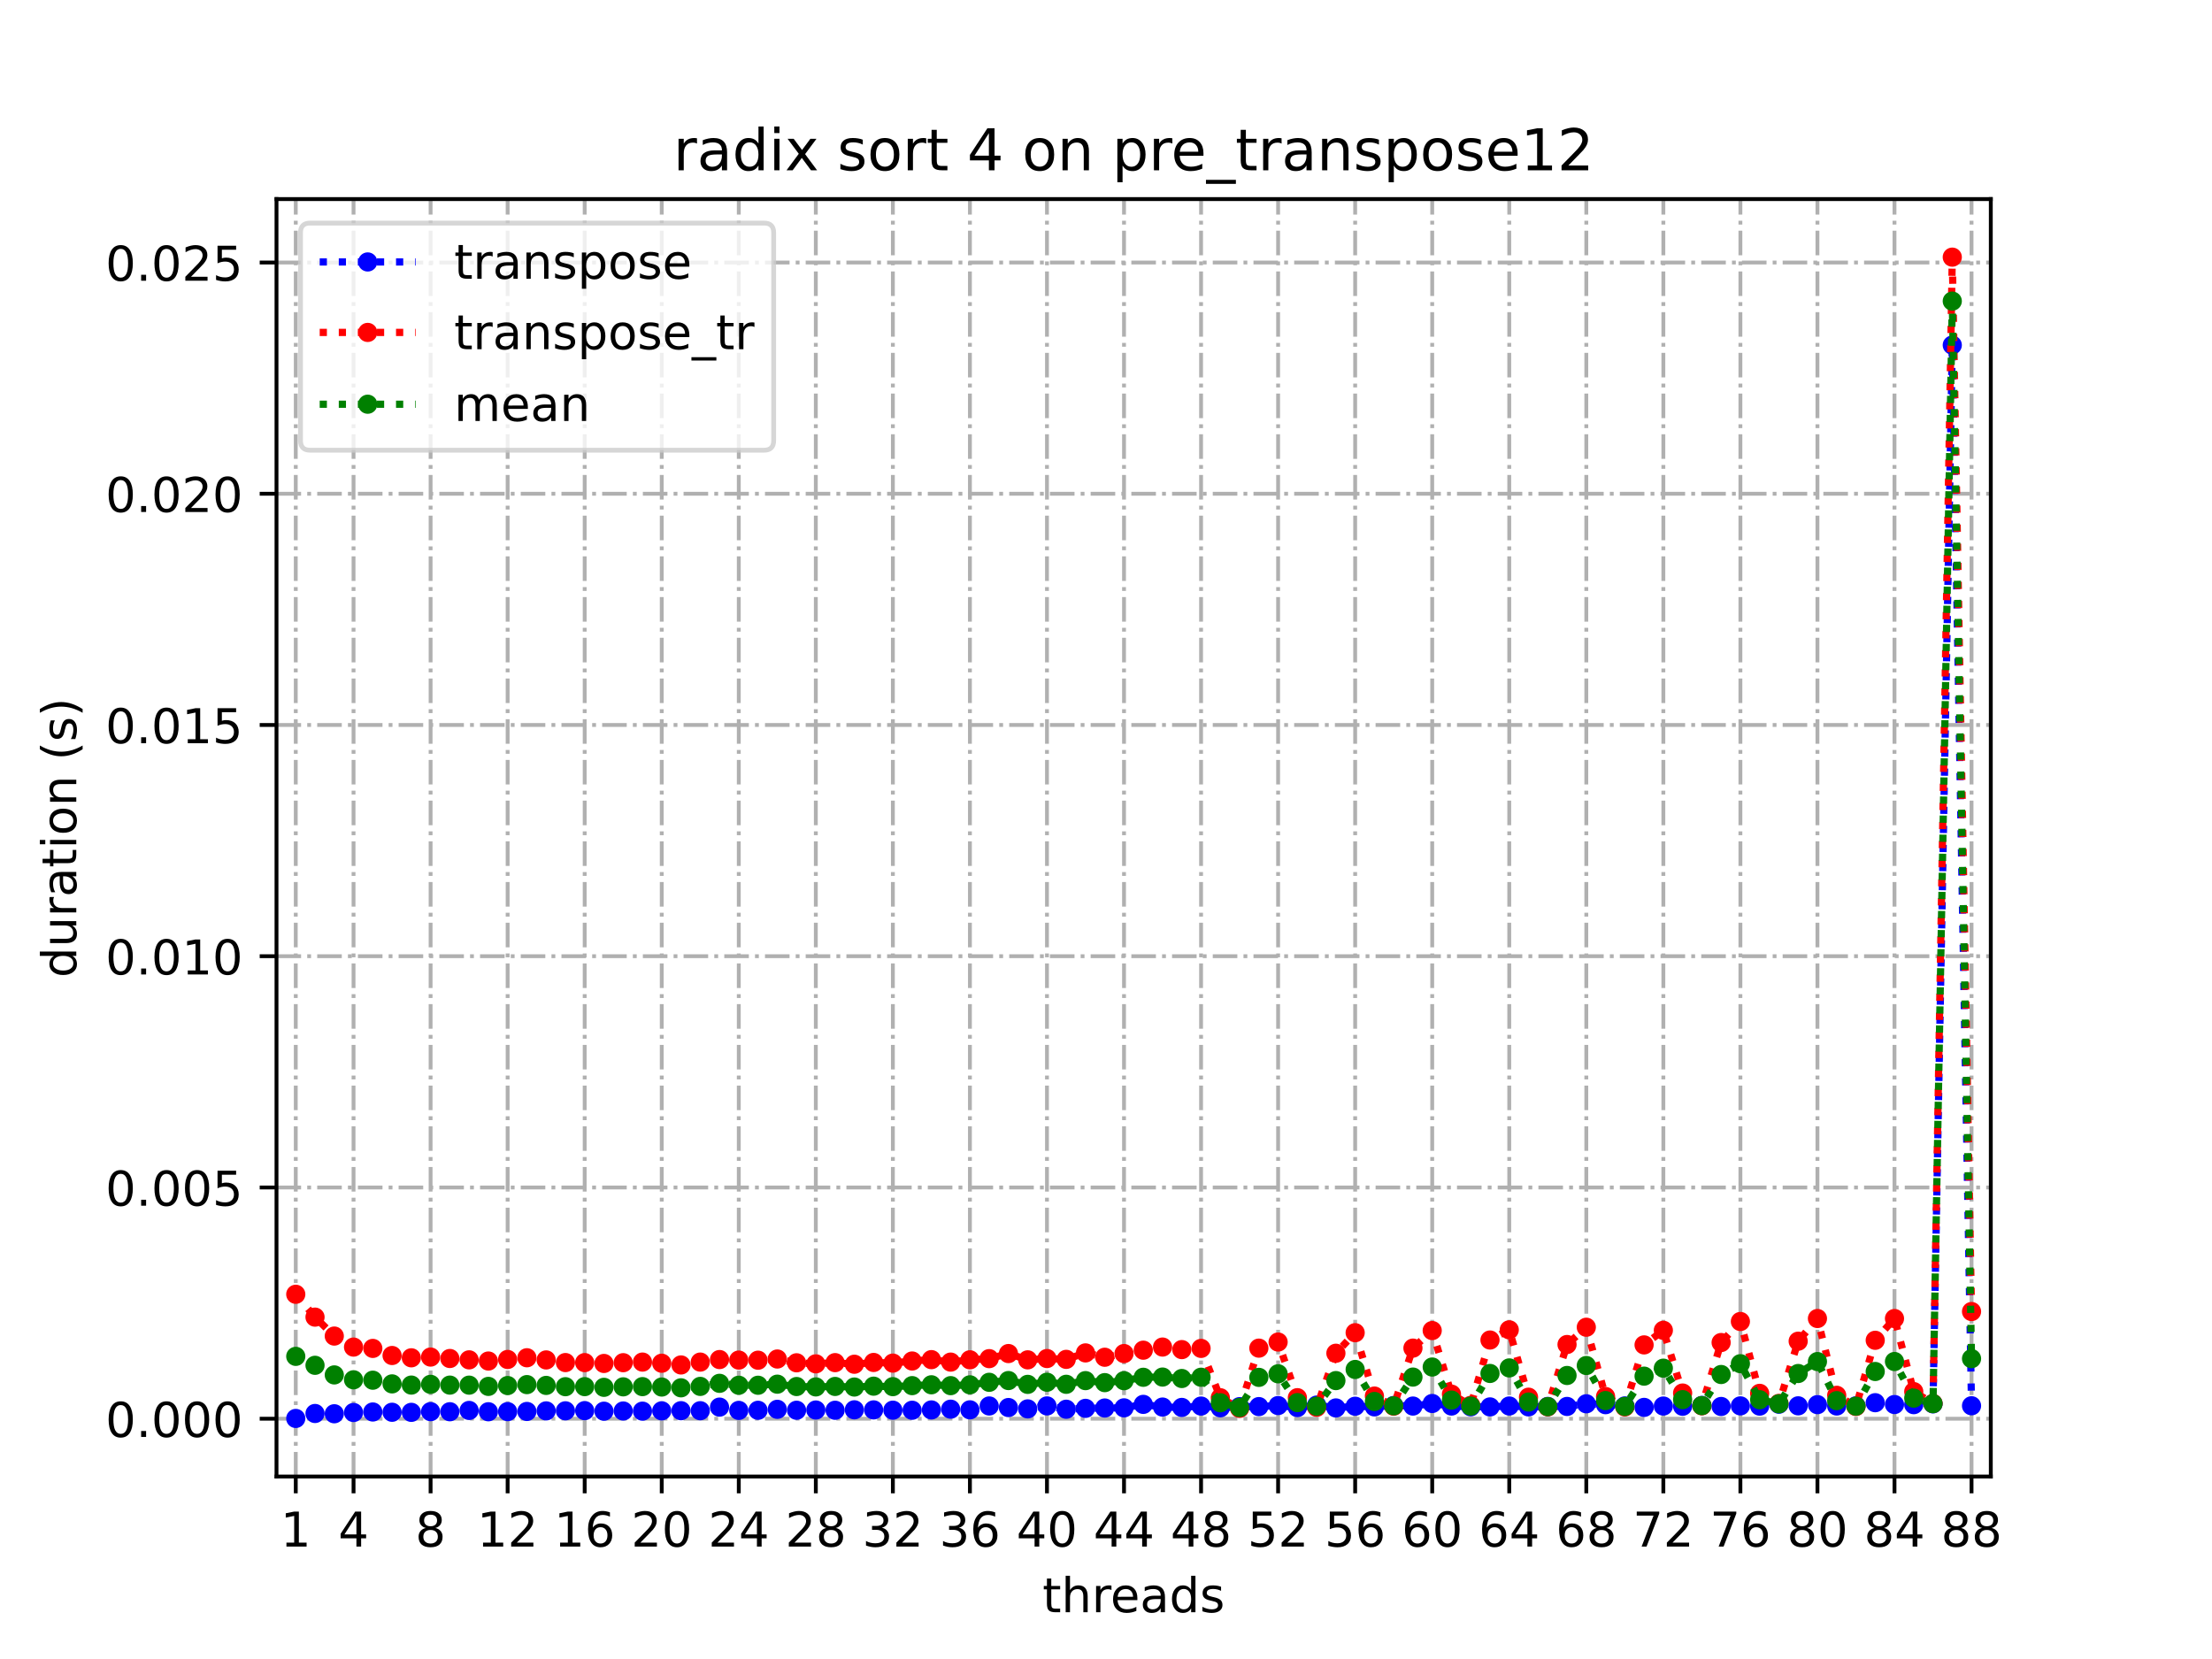 <?xml version="1.0" encoding="utf-8" standalone="no"?>
<!DOCTYPE svg PUBLIC "-//W3C//DTD SVG 1.1//EN"
  "http://www.w3.org/Graphics/SVG/1.1/DTD/svg11.dtd">
<!-- Created with matplotlib (https://matplotlib.org/) -->
<svg height="345.6pt" version="1.1" viewBox="0 0 460.8 345.6" width="460.8pt" xmlns="http://www.w3.org/2000/svg" xmlns:xlink="http://www.w3.org/1999/xlink">
 <defs>
  <style type="text/css">
*{stroke-linecap:butt;stroke-linejoin:round;}
  </style>
 </defs>
 <g id="figure_1">
  <g id="patch_1">
   <path d="M 0 345.6 
L 460.8 345.6 
L 460.8 0 
L 0 0 
z
" style="fill:#ffffff;"/>
  </g>
  <g id="axes_1">
   <g id="patch_2">
    <path d="M 57.6 307.584 
L 414.72 307.584 
L 414.72 41.472 
L 57.6 41.472 
z
" style="fill:#ffffff;"/>
   </g>
   <g id="matplotlib.axis_1">
    <g id="xtick_1">
     <g id="line2d_1">
      <path clip-path="url(#pa2478f4eb9)" d="M 61.613 307.584 
L 61.613 41.472 
" style="fill:none;stroke:#b0b0b0;stroke-dasharray:5.12,1.28,0.8,1.28;stroke-dashoffset:0;stroke-width:0.8;"/>
     </g>
     <g id="line2d_2">
      <defs>
       <path d="M 0 0 
L 0 3.5 
" id="m96516f4248" style="stroke:#000000;stroke-width:0.8;"/>
      </defs>
      <g>
       <use style="stroke:#000000;stroke-width:0.8;" x="61.613" xlink:href="#m96516f4248" y="307.584"/>
      </g>
     </g>
     <g id="text_1">
      <!-- 1 -->
      <defs>
       <path d="M 12.406 8.297 
L 28.516 8.297 
L 28.516 63.922 
L 10.984 60.406 
L 10.984 69.391 
L 28.422 72.906 
L 38.281 72.906 
L 38.281 8.297 
L 54.391 8.297 
L 54.391 0 
L 12.406 0 
z
" id="DejaVuSans-49"/>
      </defs>
      <g transform="translate(58.431 322.182)scale(0.1 -0.1)">
       <use xlink:href="#DejaVuSans-49"/>
      </g>
     </g>
    </g>
    <g id="xtick_2">
     <g id="line2d_3">
      <path clip-path="url(#pa2478f4eb9)" d="M 73.65 307.584 
L 73.65 41.472 
" style="fill:none;stroke:#b0b0b0;stroke-dasharray:5.12,1.28,0.8,1.28;stroke-dashoffset:0;stroke-width:0.8;"/>
     </g>
     <g id="line2d_4">
      <g>
       <use style="stroke:#000000;stroke-width:0.8;" x="73.65" xlink:href="#m96516f4248" y="307.584"/>
      </g>
     </g>
     <g id="text_2">
      <!-- 4 -->
      <defs>
       <path d="M 37.797 64.312 
L 12.891 25.391 
L 37.797 25.391 
z
M 35.203 72.906 
L 47.609 72.906 
L 47.609 25.391 
L 58.016 25.391 
L 58.016 17.188 
L 47.609 17.188 
L 47.609 0 
L 37.797 0 
L 37.797 17.188 
L 4.891 17.188 
L 4.891 26.703 
z
" id="DejaVuSans-52"/>
      </defs>
      <g transform="translate(70.469 322.182)scale(0.1 -0.1)">
       <use xlink:href="#DejaVuSans-52"/>
      </g>
     </g>
    </g>
    <g id="xtick_3">
     <g id="line2d_5">
      <path clip-path="url(#pa2478f4eb9)" d="M 89.701 307.584 
L 89.701 41.472 
" style="fill:none;stroke:#b0b0b0;stroke-dasharray:5.12,1.28,0.8,1.28;stroke-dashoffset:0;stroke-width:0.8;"/>
     </g>
     <g id="line2d_6">
      <g>
       <use style="stroke:#000000;stroke-width:0.8;" x="89.701" xlink:href="#m96516f4248" y="307.584"/>
      </g>
     </g>
     <g id="text_3">
      <!-- 8 -->
      <defs>
       <path d="M 31.781 34.625 
Q 24.75 34.625 20.719 30.859 
Q 16.703 27.094 16.703 20.516 
Q 16.703 13.922 20.719 10.156 
Q 24.75 6.391 31.781 6.391 
Q 38.812 6.391 42.859 10.172 
Q 46.922 13.969 46.922 20.516 
Q 46.922 27.094 42.891 30.859 
Q 38.875 34.625 31.781 34.625 
z
M 21.922 38.812 
Q 15.578 40.375 12.031 44.719 
Q 8.5 49.078 8.5 55.328 
Q 8.5 64.062 14.719 69.141 
Q 20.953 74.219 31.781 74.219 
Q 42.672 74.219 48.875 69.141 
Q 55.078 64.062 55.078 55.328 
Q 55.078 49.078 51.531 44.719 
Q 48 40.375 41.703 38.812 
Q 48.828 37.156 52.797 32.312 
Q 56.781 27.484 56.781 20.516 
Q 56.781 9.906 50.312 4.234 
Q 43.844 -1.422 31.781 -1.422 
Q 19.734 -1.422 13.25 4.234 
Q 6.781 9.906 6.781 20.516 
Q 6.781 27.484 10.781 32.312 
Q 14.797 37.156 21.922 38.812 
z
M 18.312 54.391 
Q 18.312 48.734 21.844 45.562 
Q 25.391 42.391 31.781 42.391 
Q 38.141 42.391 41.719 45.562 
Q 45.312 48.734 45.312 54.391 
Q 45.312 60.062 41.719 63.234 
Q 38.141 66.406 31.781 66.406 
Q 25.391 66.406 21.844 63.234 
Q 18.312 60.062 18.312 54.391 
z
" id="DejaVuSans-56"/>
      </defs>
      <g transform="translate(86.519 322.182)scale(0.1 -0.1)">
       <use xlink:href="#DejaVuSans-56"/>
      </g>
     </g>
    </g>
    <g id="xtick_4">
     <g id="line2d_7">
      <path clip-path="url(#pa2478f4eb9)" d="M 105.751 307.584 
L 105.751 41.472 
" style="fill:none;stroke:#b0b0b0;stroke-dasharray:5.12,1.28,0.8,1.28;stroke-dashoffset:0;stroke-width:0.8;"/>
     </g>
     <g id="line2d_8">
      <g>
       <use style="stroke:#000000;stroke-width:0.8;" x="105.751" xlink:href="#m96516f4248" y="307.584"/>
      </g>
     </g>
     <g id="text_4">
      <!-- 12 -->
      <defs>
       <path d="M 19.188 8.297 
L 53.609 8.297 
L 53.609 0 
L 7.328 0 
L 7.328 8.297 
Q 12.938 14.109 22.625 23.891 
Q 32.328 33.688 34.812 36.531 
Q 39.547 41.844 41.422 45.531 
Q 43.312 49.219 43.312 52.781 
Q 43.312 58.594 39.234 62.25 
Q 35.156 65.922 28.609 65.922 
Q 23.969 65.922 18.812 64.312 
Q 13.672 62.703 7.812 59.422 
L 7.812 69.391 
Q 13.766 71.781 18.938 73 
Q 24.125 74.219 28.422 74.219 
Q 39.75 74.219 46.484 68.547 
Q 53.219 62.891 53.219 53.422 
Q 53.219 48.922 51.531 44.891 
Q 49.859 40.875 45.406 35.406 
Q 44.188 33.984 37.641 27.219 
Q 31.109 20.453 19.188 8.297 
z
" id="DejaVuSans-50"/>
      </defs>
      <g transform="translate(99.389 322.182)scale(0.1 -0.1)">
       <use xlink:href="#DejaVuSans-49"/>
       <use x="63.623" xlink:href="#DejaVuSans-50"/>
      </g>
     </g>
    </g>
    <g id="xtick_5">
     <g id="line2d_9">
      <path clip-path="url(#pa2478f4eb9)" d="M 121.801 307.584 
L 121.801 41.472 
" style="fill:none;stroke:#b0b0b0;stroke-dasharray:5.12,1.28,0.8,1.28;stroke-dashoffset:0;stroke-width:0.8;"/>
     </g>
     <g id="line2d_10">
      <g>
       <use style="stroke:#000000;stroke-width:0.8;" x="121.801" xlink:href="#m96516f4248" y="307.584"/>
      </g>
     </g>
     <g id="text_5">
      <!-- 16 -->
      <defs>
       <path d="M 33.016 40.375 
Q 26.375 40.375 22.484 35.828 
Q 18.609 31.297 18.609 23.391 
Q 18.609 15.531 22.484 10.953 
Q 26.375 6.391 33.016 6.391 
Q 39.656 6.391 43.531 10.953 
Q 47.406 15.531 47.406 23.391 
Q 47.406 31.297 43.531 35.828 
Q 39.656 40.375 33.016 40.375 
z
M 52.594 71.297 
L 52.594 62.312 
Q 48.875 64.062 45.094 64.984 
Q 41.312 65.922 37.594 65.922 
Q 27.828 65.922 22.672 59.328 
Q 17.531 52.734 16.797 39.406 
Q 19.672 43.656 24.016 45.922 
Q 28.375 48.188 33.594 48.188 
Q 44.578 48.188 50.953 41.516 
Q 57.328 34.859 57.328 23.391 
Q 57.328 12.156 50.688 5.359 
Q 44.047 -1.422 33.016 -1.422 
Q 20.359 -1.422 13.672 8.266 
Q 6.984 17.969 6.984 36.375 
Q 6.984 53.656 15.188 63.938 
Q 23.391 74.219 37.203 74.219 
Q 40.922 74.219 44.703 73.484 
Q 48.484 72.75 52.594 71.297 
z
" id="DejaVuSans-54"/>
      </defs>
      <g transform="translate(115.439 322.182)scale(0.1 -0.1)">
       <use xlink:href="#DejaVuSans-49"/>
       <use x="63.623" xlink:href="#DejaVuSans-54"/>
      </g>
     </g>
    </g>
    <g id="xtick_6">
     <g id="line2d_11">
      <path clip-path="url(#pa2478f4eb9)" d="M 137.852 307.584 
L 137.852 41.472 
" style="fill:none;stroke:#b0b0b0;stroke-dasharray:5.12,1.28,0.8,1.28;stroke-dashoffset:0;stroke-width:0.8;"/>
     </g>
     <g id="line2d_12">
      <g>
       <use style="stroke:#000000;stroke-width:0.8;" x="137.852" xlink:href="#m96516f4248" y="307.584"/>
      </g>
     </g>
     <g id="text_6">
      <!-- 20 -->
      <defs>
       <path d="M 31.781 66.406 
Q 24.172 66.406 20.328 58.906 
Q 16.5 51.422 16.5 36.375 
Q 16.5 21.391 20.328 13.891 
Q 24.172 6.391 31.781 6.391 
Q 39.453 6.391 43.281 13.891 
Q 47.125 21.391 47.125 36.375 
Q 47.125 51.422 43.281 58.906 
Q 39.453 66.406 31.781 66.406 
z
M 31.781 74.219 
Q 44.047 74.219 50.516 64.516 
Q 56.984 54.828 56.984 36.375 
Q 56.984 17.969 50.516 8.266 
Q 44.047 -1.422 31.781 -1.422 
Q 19.531 -1.422 13.062 8.266 
Q 6.594 17.969 6.594 36.375 
Q 6.594 54.828 13.062 64.516 
Q 19.531 74.219 31.781 74.219 
z
" id="DejaVuSans-48"/>
      </defs>
      <g transform="translate(131.489 322.182)scale(0.1 -0.1)">
       <use xlink:href="#DejaVuSans-50"/>
       <use x="63.623" xlink:href="#DejaVuSans-48"/>
      </g>
     </g>
    </g>
    <g id="xtick_7">
     <g id="line2d_13">
      <path clip-path="url(#pa2478f4eb9)" d="M 153.902 307.584 
L 153.902 41.472 
" style="fill:none;stroke:#b0b0b0;stroke-dasharray:5.12,1.28,0.8,1.28;stroke-dashoffset:0;stroke-width:0.8;"/>
     </g>
     <g id="line2d_14">
      <g>
       <use style="stroke:#000000;stroke-width:0.8;" x="153.902" xlink:href="#m96516f4248" y="307.584"/>
      </g>
     </g>
     <g id="text_7">
      <!-- 24 -->
      <g transform="translate(147.54 322.182)scale(0.1 -0.1)">
       <use xlink:href="#DejaVuSans-50"/>
       <use x="63.623" xlink:href="#DejaVuSans-52"/>
      </g>
     </g>
    </g>
    <g id="xtick_8">
     <g id="line2d_15">
      <path clip-path="url(#pa2478f4eb9)" d="M 169.952 307.584 
L 169.952 41.472 
" style="fill:none;stroke:#b0b0b0;stroke-dasharray:5.12,1.28,0.8,1.28;stroke-dashoffset:0;stroke-width:0.8;"/>
     </g>
     <g id="line2d_16">
      <g>
       <use style="stroke:#000000;stroke-width:0.8;" x="169.952" xlink:href="#m96516f4248" y="307.584"/>
      </g>
     </g>
     <g id="text_8">
      <!-- 28 -->
      <g transform="translate(163.59 322.182)scale(0.1 -0.1)">
       <use xlink:href="#DejaVuSans-50"/>
       <use x="63.623" xlink:href="#DejaVuSans-56"/>
      </g>
     </g>
    </g>
    <g id="xtick_9">
     <g id="line2d_17">
      <path clip-path="url(#pa2478f4eb9)" d="M 186.003 307.584 
L 186.003 41.472 
" style="fill:none;stroke:#b0b0b0;stroke-dasharray:5.12,1.28,0.8,1.28;stroke-dashoffset:0;stroke-width:0.8;"/>
     </g>
     <g id="line2d_18">
      <g>
       <use style="stroke:#000000;stroke-width:0.8;" x="186.003" xlink:href="#m96516f4248" y="307.584"/>
      </g>
     </g>
     <g id="text_9">
      <!-- 32 -->
      <defs>
       <path d="M 40.578 39.312 
Q 47.656 37.797 51.625 33 
Q 55.609 28.219 55.609 21.188 
Q 55.609 10.406 48.188 4.484 
Q 40.766 -1.422 27.094 -1.422 
Q 22.516 -1.422 17.656 -0.516 
Q 12.797 0.391 7.625 2.203 
L 7.625 11.719 
Q 11.719 9.328 16.594 8.109 
Q 21.484 6.891 26.812 6.891 
Q 36.078 6.891 40.938 10.547 
Q 45.797 14.203 45.797 21.188 
Q 45.797 27.641 41.281 31.266 
Q 36.766 34.906 28.719 34.906 
L 20.219 34.906 
L 20.219 43.016 
L 29.109 43.016 
Q 36.375 43.016 40.234 45.922 
Q 44.094 48.828 44.094 54.297 
Q 44.094 59.906 40.109 62.906 
Q 36.141 65.922 28.719 65.922 
Q 24.656 65.922 20.016 65.031 
Q 15.375 64.156 9.812 62.312 
L 9.812 71.094 
Q 15.438 72.656 20.344 73.438 
Q 25.25 74.219 29.594 74.219 
Q 40.828 74.219 47.359 69.109 
Q 53.906 64.016 53.906 55.328 
Q 53.906 49.266 50.438 45.094 
Q 46.969 40.922 40.578 39.312 
z
" id="DejaVuSans-51"/>
      </defs>
      <g transform="translate(179.64 322.182)scale(0.1 -0.1)">
       <use xlink:href="#DejaVuSans-51"/>
       <use x="63.623" xlink:href="#DejaVuSans-50"/>
      </g>
     </g>
    </g>
    <g id="xtick_10">
     <g id="line2d_19">
      <path clip-path="url(#pa2478f4eb9)" d="M 202.053 307.584 
L 202.053 41.472 
" style="fill:none;stroke:#b0b0b0;stroke-dasharray:5.12,1.28,0.8,1.28;stroke-dashoffset:0;stroke-width:0.8;"/>
     </g>
     <g id="line2d_20">
      <g>
       <use style="stroke:#000000;stroke-width:0.8;" x="202.053" xlink:href="#m96516f4248" y="307.584"/>
      </g>
     </g>
     <g id="text_10">
      <!-- 36 -->
      <g transform="translate(195.691 322.182)scale(0.1 -0.1)">
       <use xlink:href="#DejaVuSans-51"/>
       <use x="63.623" xlink:href="#DejaVuSans-54"/>
      </g>
     </g>
    </g>
    <g id="xtick_11">
     <g id="line2d_21">
      <path clip-path="url(#pa2478f4eb9)" d="M 218.103 307.584 
L 218.103 41.472 
" style="fill:none;stroke:#b0b0b0;stroke-dasharray:5.12,1.28,0.8,1.28;stroke-dashoffset:0;stroke-width:0.8;"/>
     </g>
     <g id="line2d_22">
      <g>
       <use style="stroke:#000000;stroke-width:0.8;" x="218.103" xlink:href="#m96516f4248" y="307.584"/>
      </g>
     </g>
     <g id="text_11">
      <!-- 40 -->
      <g transform="translate(211.741 322.182)scale(0.1 -0.1)">
       <use xlink:href="#DejaVuSans-52"/>
       <use x="63.623" xlink:href="#DejaVuSans-48"/>
      </g>
     </g>
    </g>
    <g id="xtick_12">
     <g id="line2d_23">
      <path clip-path="url(#pa2478f4eb9)" d="M 234.154 307.584 
L 234.154 41.472 
" style="fill:none;stroke:#b0b0b0;stroke-dasharray:5.12,1.28,0.8,1.28;stroke-dashoffset:0;stroke-width:0.8;"/>
     </g>
     <g id="line2d_24">
      <g>
       <use style="stroke:#000000;stroke-width:0.8;" x="234.154" xlink:href="#m96516f4248" y="307.584"/>
      </g>
     </g>
     <g id="text_12">
      <!-- 44 -->
      <g transform="translate(227.791 322.182)scale(0.1 -0.1)">
       <use xlink:href="#DejaVuSans-52"/>
       <use x="63.623" xlink:href="#DejaVuSans-52"/>
      </g>
     </g>
    </g>
    <g id="xtick_13">
     <g id="line2d_25">
      <path clip-path="url(#pa2478f4eb9)" d="M 250.204 307.584 
L 250.204 41.472 
" style="fill:none;stroke:#b0b0b0;stroke-dasharray:5.12,1.28,0.8,1.28;stroke-dashoffset:0;stroke-width:0.8;"/>
     </g>
     <g id="line2d_26">
      <g>
       <use style="stroke:#000000;stroke-width:0.8;" x="250.204" xlink:href="#m96516f4248" y="307.584"/>
      </g>
     </g>
     <g id="text_13">
      <!-- 48 -->
      <g transform="translate(243.842 322.182)scale(0.1 -0.1)">
       <use xlink:href="#DejaVuSans-52"/>
       <use x="63.623" xlink:href="#DejaVuSans-56"/>
      </g>
     </g>
    </g>
    <g id="xtick_14">
     <g id="line2d_27">
      <path clip-path="url(#pa2478f4eb9)" d="M 266.254 307.584 
L 266.254 41.472 
" style="fill:none;stroke:#b0b0b0;stroke-dasharray:5.12,1.28,0.8,1.28;stroke-dashoffset:0;stroke-width:0.8;"/>
     </g>
     <g id="line2d_28">
      <g>
       <use style="stroke:#000000;stroke-width:0.8;" x="266.254" xlink:href="#m96516f4248" y="307.584"/>
      </g>
     </g>
     <g id="text_14">
      <!-- 52 -->
      <defs>
       <path d="M 10.797 72.906 
L 49.516 72.906 
L 49.516 64.594 
L 19.828 64.594 
L 19.828 46.734 
Q 21.969 47.469 24.109 47.828 
Q 26.266 48.188 28.422 48.188 
Q 40.625 48.188 47.75 41.5 
Q 54.891 34.812 54.891 23.391 
Q 54.891 11.625 47.562 5.094 
Q 40.234 -1.422 26.906 -1.422 
Q 22.312 -1.422 17.547 -0.641 
Q 12.797 0.141 7.719 1.703 
L 7.719 11.625 
Q 12.109 9.234 16.797 8.062 
Q 21.484 6.891 26.703 6.891 
Q 35.156 6.891 40.078 11.328 
Q 45.016 15.766 45.016 23.391 
Q 45.016 31 40.078 35.438 
Q 35.156 39.891 26.703 39.891 
Q 22.75 39.891 18.812 39.016 
Q 14.891 38.141 10.797 36.281 
z
" id="DejaVuSans-53"/>
      </defs>
      <g transform="translate(259.892 322.182)scale(0.1 -0.1)">
       <use xlink:href="#DejaVuSans-53"/>
       <use x="63.623" xlink:href="#DejaVuSans-50"/>
      </g>
     </g>
    </g>
    <g id="xtick_15">
     <g id="line2d_29">
      <path clip-path="url(#pa2478f4eb9)" d="M 282.305 307.584 
L 282.305 41.472 
" style="fill:none;stroke:#b0b0b0;stroke-dasharray:5.12,1.28,0.8,1.28;stroke-dashoffset:0;stroke-width:0.8;"/>
     </g>
     <g id="line2d_30">
      <g>
       <use style="stroke:#000000;stroke-width:0.8;" x="282.305" xlink:href="#m96516f4248" y="307.584"/>
      </g>
     </g>
     <g id="text_15">
      <!-- 56 -->
      <g transform="translate(275.942 322.182)scale(0.1 -0.1)">
       <use xlink:href="#DejaVuSans-53"/>
       <use x="63.623" xlink:href="#DejaVuSans-54"/>
      </g>
     </g>
    </g>
    <g id="xtick_16">
     <g id="line2d_31">
      <path clip-path="url(#pa2478f4eb9)" d="M 298.355 307.584 
L 298.355 41.472 
" style="fill:none;stroke:#b0b0b0;stroke-dasharray:5.12,1.28,0.8,1.28;stroke-dashoffset:0;stroke-width:0.8;"/>
     </g>
     <g id="line2d_32">
      <g>
       <use style="stroke:#000000;stroke-width:0.8;" x="298.355" xlink:href="#m96516f4248" y="307.584"/>
      </g>
     </g>
     <g id="text_16">
      <!-- 60 -->
      <g transform="translate(291.993 322.182)scale(0.1 -0.1)">
       <use xlink:href="#DejaVuSans-54"/>
       <use x="63.623" xlink:href="#DejaVuSans-48"/>
      </g>
     </g>
    </g>
    <g id="xtick_17">
     <g id="line2d_33">
      <path clip-path="url(#pa2478f4eb9)" d="M 314.405 307.584 
L 314.405 41.472 
" style="fill:none;stroke:#b0b0b0;stroke-dasharray:5.12,1.28,0.8,1.28;stroke-dashoffset:0;stroke-width:0.8;"/>
     </g>
     <g id="line2d_34">
      <g>
       <use style="stroke:#000000;stroke-width:0.8;" x="314.405" xlink:href="#m96516f4248" y="307.584"/>
      </g>
     </g>
     <g id="text_17">
      <!-- 64 -->
      <g transform="translate(308.043 322.182)scale(0.1 -0.1)">
       <use xlink:href="#DejaVuSans-54"/>
       <use x="63.623" xlink:href="#DejaVuSans-52"/>
      </g>
     </g>
    </g>
    <g id="xtick_18">
     <g id="line2d_35">
      <path clip-path="url(#pa2478f4eb9)" d="M 330.456 307.584 
L 330.456 41.472 
" style="fill:none;stroke:#b0b0b0;stroke-dasharray:5.12,1.28,0.8,1.28;stroke-dashoffset:0;stroke-width:0.8;"/>
     </g>
     <g id="line2d_36">
      <g>
       <use style="stroke:#000000;stroke-width:0.8;" x="330.456" xlink:href="#m96516f4248" y="307.584"/>
      </g>
     </g>
     <g id="text_18">
      <!-- 68 -->
      <g transform="translate(324.093 322.182)scale(0.1 -0.1)">
       <use xlink:href="#DejaVuSans-54"/>
       <use x="63.623" xlink:href="#DejaVuSans-56"/>
      </g>
     </g>
    </g>
    <g id="xtick_19">
     <g id="line2d_37">
      <path clip-path="url(#pa2478f4eb9)" d="M 346.506 307.584 
L 346.506 41.472 
" style="fill:none;stroke:#b0b0b0;stroke-dasharray:5.12,1.28,0.8,1.28;stroke-dashoffset:0;stroke-width:0.8;"/>
     </g>
     <g id="line2d_38">
      <g>
       <use style="stroke:#000000;stroke-width:0.8;" x="346.506" xlink:href="#m96516f4248" y="307.584"/>
      </g>
     </g>
     <g id="text_19">
      <!-- 72 -->
      <defs>
       <path d="M 8.203 72.906 
L 55.078 72.906 
L 55.078 68.703 
L 28.609 0 
L 18.312 0 
L 43.219 64.594 
L 8.203 64.594 
z
" id="DejaVuSans-55"/>
      </defs>
      <g transform="translate(340.144 322.182)scale(0.1 -0.1)">
       <use xlink:href="#DejaVuSans-55"/>
       <use x="63.623" xlink:href="#DejaVuSans-50"/>
      </g>
     </g>
    </g>
    <g id="xtick_20">
     <g id="line2d_39">
      <path clip-path="url(#pa2478f4eb9)" d="M 362.556 307.584 
L 362.556 41.472 
" style="fill:none;stroke:#b0b0b0;stroke-dasharray:5.12,1.28,0.8,1.28;stroke-dashoffset:0;stroke-width:0.8;"/>
     </g>
     <g id="line2d_40">
      <g>
       <use style="stroke:#000000;stroke-width:0.8;" x="362.556" xlink:href="#m96516f4248" y="307.584"/>
      </g>
     </g>
     <g id="text_20">
      <!-- 76 -->
      <g transform="translate(356.194 322.182)scale(0.1 -0.1)">
       <use xlink:href="#DejaVuSans-55"/>
       <use x="63.623" xlink:href="#DejaVuSans-54"/>
      </g>
     </g>
    </g>
    <g id="xtick_21">
     <g id="line2d_41">
      <path clip-path="url(#pa2478f4eb9)" d="M 378.607 307.584 
L 378.607 41.472 
" style="fill:none;stroke:#b0b0b0;stroke-dasharray:5.12,1.28,0.8,1.28;stroke-dashoffset:0;stroke-width:0.8;"/>
     </g>
     <g id="line2d_42">
      <g>
       <use style="stroke:#000000;stroke-width:0.8;" x="378.607" xlink:href="#m96516f4248" y="307.584"/>
      </g>
     </g>
     <g id="text_21">
      <!-- 80 -->
      <g transform="translate(372.244 322.182)scale(0.1 -0.1)">
       <use xlink:href="#DejaVuSans-56"/>
       <use x="63.623" xlink:href="#DejaVuSans-48"/>
      </g>
     </g>
    </g>
    <g id="xtick_22">
     <g id="line2d_43">
      <path clip-path="url(#pa2478f4eb9)" d="M 394.657 307.584 
L 394.657 41.472 
" style="fill:none;stroke:#b0b0b0;stroke-dasharray:5.12,1.28,0.8,1.28;stroke-dashoffset:0;stroke-width:0.8;"/>
     </g>
     <g id="line2d_44">
      <g>
       <use style="stroke:#000000;stroke-width:0.8;" x="394.657" xlink:href="#m96516f4248" y="307.584"/>
      </g>
     </g>
     <g id="text_22">
      <!-- 84 -->
      <g transform="translate(388.295 322.182)scale(0.1 -0.1)">
       <use xlink:href="#DejaVuSans-56"/>
       <use x="63.623" xlink:href="#DejaVuSans-52"/>
      </g>
     </g>
    </g>
    <g id="xtick_23">
     <g id="line2d_45">
      <path clip-path="url(#pa2478f4eb9)" d="M 410.707 307.584 
L 410.707 41.472 
" style="fill:none;stroke:#b0b0b0;stroke-dasharray:5.12,1.28,0.8,1.28;stroke-dashoffset:0;stroke-width:0.8;"/>
     </g>
     <g id="line2d_46">
      <g>
       <use style="stroke:#000000;stroke-width:0.8;" x="410.707" xlink:href="#m96516f4248" y="307.584"/>
      </g>
     </g>
     <g id="text_23">
      <!-- 88 -->
      <g transform="translate(404.345 322.182)scale(0.1 -0.1)">
       <use xlink:href="#DejaVuSans-56"/>
       <use x="63.623" xlink:href="#DejaVuSans-56"/>
      </g>
     </g>
    </g>
    <g id="text_24">
     <!-- threads -->
     <defs>
      <path d="M 18.312 70.219 
L 18.312 54.688 
L 36.812 54.688 
L 36.812 47.703 
L 18.312 47.703 
L 18.312 18.016 
Q 18.312 11.328 20.141 9.422 
Q 21.969 7.516 27.594 7.516 
L 36.812 7.516 
L 36.812 0 
L 27.594 0 
Q 17.188 0 13.234 3.875 
Q 9.281 7.766 9.281 18.016 
L 9.281 47.703 
L 2.688 47.703 
L 2.688 54.688 
L 9.281 54.688 
L 9.281 70.219 
z
" id="DejaVuSans-116"/>
      <path d="M 54.891 33.016 
L 54.891 0 
L 45.906 0 
L 45.906 32.719 
Q 45.906 40.484 42.875 44.328 
Q 39.844 48.188 33.797 48.188 
Q 26.516 48.188 22.312 43.547 
Q 18.109 38.922 18.109 30.906 
L 18.109 0 
L 9.078 0 
L 9.078 75.984 
L 18.109 75.984 
L 18.109 46.188 
Q 21.344 51.125 25.703 53.562 
Q 30.078 56 35.797 56 
Q 45.219 56 50.047 50.172 
Q 54.891 44.344 54.891 33.016 
z
" id="DejaVuSans-104"/>
      <path d="M 41.109 46.297 
Q 39.594 47.172 37.812 47.578 
Q 36.031 48 33.891 48 
Q 26.266 48 22.188 43.047 
Q 18.109 38.094 18.109 28.812 
L 18.109 0 
L 9.078 0 
L 9.078 54.688 
L 18.109 54.688 
L 18.109 46.188 
Q 20.953 51.172 25.484 53.578 
Q 30.031 56 36.531 56 
Q 37.453 56 38.578 55.875 
Q 39.703 55.766 41.062 55.516 
z
" id="DejaVuSans-114"/>
      <path d="M 56.203 29.594 
L 56.203 25.203 
L 14.891 25.203 
Q 15.484 15.922 20.484 11.062 
Q 25.484 6.203 34.422 6.203 
Q 39.594 6.203 44.453 7.469 
Q 49.312 8.734 54.109 11.281 
L 54.109 2.781 
Q 49.266 0.734 44.188 -0.344 
Q 39.109 -1.422 33.891 -1.422 
Q 20.797 -1.422 13.156 6.188 
Q 5.516 13.812 5.516 26.812 
Q 5.516 40.234 12.766 48.109 
Q 20.016 56 32.328 56 
Q 43.359 56 49.781 48.891 
Q 56.203 41.797 56.203 29.594 
z
M 47.219 32.234 
Q 47.125 39.594 43.094 43.984 
Q 39.062 48.391 32.422 48.391 
Q 24.906 48.391 20.391 44.141 
Q 15.875 39.891 15.188 32.172 
z
" id="DejaVuSans-101"/>
      <path d="M 34.281 27.484 
Q 23.391 27.484 19.188 25 
Q 14.984 22.516 14.984 16.5 
Q 14.984 11.719 18.141 8.906 
Q 21.297 6.109 26.703 6.109 
Q 34.188 6.109 38.703 11.406 
Q 43.219 16.703 43.219 25.484 
L 43.219 27.484 
z
M 52.203 31.203 
L 52.203 0 
L 43.219 0 
L 43.219 8.297 
Q 40.141 3.328 35.547 0.953 
Q 30.953 -1.422 24.312 -1.422 
Q 15.922 -1.422 10.953 3.297 
Q 6 8.016 6 15.922 
Q 6 25.141 12.172 29.828 
Q 18.359 34.516 30.609 34.516 
L 43.219 34.516 
L 43.219 35.406 
Q 43.219 41.609 39.141 45 
Q 35.062 48.391 27.688 48.391 
Q 23 48.391 18.547 47.266 
Q 14.109 46.141 10.016 43.891 
L 10.016 52.203 
Q 14.938 54.109 19.578 55.047 
Q 24.219 56 28.609 56 
Q 40.484 56 46.344 49.844 
Q 52.203 43.703 52.203 31.203 
z
" id="DejaVuSans-97"/>
      <path d="M 45.406 46.391 
L 45.406 75.984 
L 54.391 75.984 
L 54.391 0 
L 45.406 0 
L 45.406 8.203 
Q 42.578 3.328 38.25 0.953 
Q 33.938 -1.422 27.875 -1.422 
Q 17.969 -1.422 11.734 6.484 
Q 5.516 14.406 5.516 27.297 
Q 5.516 40.188 11.734 48.094 
Q 17.969 56 27.875 56 
Q 33.938 56 38.25 53.625 
Q 42.578 51.266 45.406 46.391 
z
M 14.797 27.297 
Q 14.797 17.391 18.875 11.75 
Q 22.953 6.109 30.078 6.109 
Q 37.203 6.109 41.297 11.75 
Q 45.406 17.391 45.406 27.297 
Q 45.406 37.203 41.297 42.844 
Q 37.203 48.484 30.078 48.484 
Q 22.953 48.484 18.875 42.844 
Q 14.797 37.203 14.797 27.297 
z
" id="DejaVuSans-100"/>
      <path d="M 44.281 53.078 
L 44.281 44.578 
Q 40.484 46.531 36.375 47.5 
Q 32.281 48.484 27.875 48.484 
Q 21.188 48.484 17.844 46.438 
Q 14.5 44.391 14.5 40.281 
Q 14.5 37.156 16.891 35.375 
Q 19.281 33.594 26.516 31.984 
L 29.594 31.297 
Q 39.156 29.25 43.188 25.516 
Q 47.219 21.781 47.219 15.094 
Q 47.219 7.469 41.188 3.016 
Q 35.156 -1.422 24.609 -1.422 
Q 20.219 -1.422 15.453 -0.562 
Q 10.688 0.297 5.422 2 
L 5.422 11.281 
Q 10.406 8.688 15.234 7.391 
Q 20.062 6.109 24.812 6.109 
Q 31.156 6.109 34.562 8.281 
Q 37.984 10.453 37.984 14.406 
Q 37.984 18.062 35.516 20.016 
Q 33.062 21.969 24.703 23.781 
L 21.578 24.516 
Q 13.234 26.266 9.516 29.906 
Q 5.812 33.547 5.812 39.891 
Q 5.812 47.609 11.281 51.797 
Q 16.75 56 26.812 56 
Q 31.781 56 36.172 55.266 
Q 40.578 54.547 44.281 53.078 
z
" id="DejaVuSans-115"/>
     </defs>
     <g transform="translate(217.169 335.861)scale(0.1 -0.1)">
      <use xlink:href="#DejaVuSans-116"/>
      <use x="39.209" xlink:href="#DejaVuSans-104"/>
      <use x="102.588" xlink:href="#DejaVuSans-114"/>
      <use x="141.451" xlink:href="#DejaVuSans-101"/>
      <use x="202.975" xlink:href="#DejaVuSans-97"/>
      <use x="264.254" xlink:href="#DejaVuSans-100"/>
      <use x="327.73" xlink:href="#DejaVuSans-115"/>
     </g>
    </g>
   </g>
   <g id="matplotlib.axis_2">
    <g id="ytick_1">
     <g id="line2d_47">
      <path clip-path="url(#pa2478f4eb9)" d="M 57.6 295.542 
L 414.72 295.542 
" style="fill:none;stroke:#b0b0b0;stroke-dasharray:5.12,1.28,0.8,1.28;stroke-dashoffset:0;stroke-width:0.8;"/>
     </g>
     <g id="line2d_48">
      <defs>
       <path d="M 0 0 
L -3.5 0 
" id="ma6d7fc3541" style="stroke:#000000;stroke-width:0.8;"/>
      </defs>
      <g>
       <use style="stroke:#000000;stroke-width:0.8;" x="57.6" xlink:href="#ma6d7fc3541" y="295.542"/>
      </g>
     </g>
     <g id="text_25">
      <!-- 0.000 -->
      <defs>
       <path d="M 10.688 12.406 
L 21 12.406 
L 21 0 
L 10.688 0 
z
" id="DejaVuSans-46"/>
      </defs>
      <g transform="translate(21.972 299.342)scale(0.1 -0.1)">
       <use xlink:href="#DejaVuSans-48"/>
       <use x="63.623" xlink:href="#DejaVuSans-46"/>
       <use x="95.41" xlink:href="#DejaVuSans-48"/>
       <use x="159.033" xlink:href="#DejaVuSans-48"/>
       <use x="222.656" xlink:href="#DejaVuSans-48"/>
      </g>
     </g>
    </g>
    <g id="ytick_2">
     <g id="line2d_49">
      <path clip-path="url(#pa2478f4eb9)" d="M 57.6 247.371 
L 414.72 247.371 
" style="fill:none;stroke:#b0b0b0;stroke-dasharray:5.12,1.28,0.8,1.28;stroke-dashoffset:0;stroke-width:0.8;"/>
     </g>
     <g id="line2d_50">
      <g>
       <use style="stroke:#000000;stroke-width:0.8;" x="57.6" xlink:href="#ma6d7fc3541" y="247.371"/>
      </g>
     </g>
     <g id="text_26">
      <!-- 0.005 -->
      <g transform="translate(21.972 251.17)scale(0.1 -0.1)">
       <use xlink:href="#DejaVuSans-48"/>
       <use x="63.623" xlink:href="#DejaVuSans-46"/>
       <use x="95.41" xlink:href="#DejaVuSans-48"/>
       <use x="159.033" xlink:href="#DejaVuSans-48"/>
       <use x="222.656" xlink:href="#DejaVuSans-53"/>
      </g>
     </g>
    </g>
    <g id="ytick_3">
     <g id="line2d_51">
      <path clip-path="url(#pa2478f4eb9)" d="M 57.6 199.199 
L 414.72 199.199 
" style="fill:none;stroke:#b0b0b0;stroke-dasharray:5.12,1.28,0.8,1.28;stroke-dashoffset:0;stroke-width:0.8;"/>
     </g>
     <g id="line2d_52">
      <g>
       <use style="stroke:#000000;stroke-width:0.8;" x="57.6" xlink:href="#ma6d7fc3541" y="199.199"/>
      </g>
     </g>
     <g id="text_27">
      <!-- 0.010 -->
      <g transform="translate(21.972 202.998)scale(0.1 -0.1)">
       <use xlink:href="#DejaVuSans-48"/>
       <use x="63.623" xlink:href="#DejaVuSans-46"/>
       <use x="95.41" xlink:href="#DejaVuSans-48"/>
       <use x="159.033" xlink:href="#DejaVuSans-49"/>
       <use x="222.656" xlink:href="#DejaVuSans-48"/>
      </g>
     </g>
    </g>
    <g id="ytick_4">
     <g id="line2d_53">
      <path clip-path="url(#pa2478f4eb9)" d="M 57.6 151.027 
L 414.72 151.027 
" style="fill:none;stroke:#b0b0b0;stroke-dasharray:5.12,1.28,0.8,1.28;stroke-dashoffset:0;stroke-width:0.8;"/>
     </g>
     <g id="line2d_54">
      <g>
       <use style="stroke:#000000;stroke-width:0.8;" x="57.6" xlink:href="#ma6d7fc3541" y="151.027"/>
      </g>
     </g>
     <g id="text_28">
      <!-- 0.015 -->
      <g transform="translate(21.972 154.826)scale(0.1 -0.1)">
       <use xlink:href="#DejaVuSans-48"/>
       <use x="63.623" xlink:href="#DejaVuSans-46"/>
       <use x="95.41" xlink:href="#DejaVuSans-48"/>
       <use x="159.033" xlink:href="#DejaVuSans-49"/>
       <use x="222.656" xlink:href="#DejaVuSans-53"/>
      </g>
     </g>
    </g>
    <g id="ytick_5">
     <g id="line2d_55">
      <path clip-path="url(#pa2478f4eb9)" d="M 57.6 102.855 
L 414.72 102.855 
" style="fill:none;stroke:#b0b0b0;stroke-dasharray:5.12,1.28,0.8,1.28;stroke-dashoffset:0;stroke-width:0.8;"/>
     </g>
     <g id="line2d_56">
      <g>
       <use style="stroke:#000000;stroke-width:0.8;" x="57.6" xlink:href="#ma6d7fc3541" y="102.855"/>
      </g>
     </g>
     <g id="text_29">
      <!-- 0.020 -->
      <g transform="translate(21.972 106.654)scale(0.1 -0.1)">
       <use xlink:href="#DejaVuSans-48"/>
       <use x="63.623" xlink:href="#DejaVuSans-46"/>
       <use x="95.41" xlink:href="#DejaVuSans-48"/>
       <use x="159.033" xlink:href="#DejaVuSans-50"/>
       <use x="222.656" xlink:href="#DejaVuSans-48"/>
      </g>
     </g>
    </g>
    <g id="ytick_6">
     <g id="line2d_57">
      <path clip-path="url(#pa2478f4eb9)" d="M 57.6 54.683 
L 414.72 54.683 
" style="fill:none;stroke:#b0b0b0;stroke-dasharray:5.12,1.28,0.8,1.28;stroke-dashoffset:0;stroke-width:0.8;"/>
     </g>
     <g id="line2d_58">
      <g>
       <use style="stroke:#000000;stroke-width:0.8;" x="57.6" xlink:href="#ma6d7fc3541" y="54.683"/>
      </g>
     </g>
     <g id="text_30">
      <!-- 0.025 -->
      <g transform="translate(21.972 58.482)scale(0.1 -0.1)">
       <use xlink:href="#DejaVuSans-48"/>
       <use x="63.623" xlink:href="#DejaVuSans-46"/>
       <use x="95.41" xlink:href="#DejaVuSans-48"/>
       <use x="159.033" xlink:href="#DejaVuSans-50"/>
       <use x="222.656" xlink:href="#DejaVuSans-53"/>
      </g>
     </g>
    </g>
    <g id="text_31">
     <!-- duration (s) -->
     <defs>
      <path d="M 8.5 21.578 
L 8.5 54.688 
L 17.484 54.688 
L 17.484 21.922 
Q 17.484 14.156 20.5 10.266 
Q 23.531 6.391 29.594 6.391 
Q 36.859 6.391 41.078 11.031 
Q 45.312 15.672 45.312 23.688 
L 45.312 54.688 
L 54.297 54.688 
L 54.297 0 
L 45.312 0 
L 45.312 8.406 
Q 42.047 3.422 37.719 1 
Q 33.406 -1.422 27.688 -1.422 
Q 18.266 -1.422 13.375 4.438 
Q 8.5 10.297 8.5 21.578 
z
M 31.109 56 
z
" id="DejaVuSans-117"/>
      <path d="M 9.422 54.688 
L 18.406 54.688 
L 18.406 0 
L 9.422 0 
z
M 9.422 75.984 
L 18.406 75.984 
L 18.406 64.594 
L 9.422 64.594 
z
" id="DejaVuSans-105"/>
      <path d="M 30.609 48.391 
Q 23.391 48.391 19.188 42.75 
Q 14.984 37.109 14.984 27.297 
Q 14.984 17.484 19.156 11.844 
Q 23.344 6.203 30.609 6.203 
Q 37.797 6.203 41.984 11.859 
Q 46.188 17.531 46.188 27.297 
Q 46.188 37.016 41.984 42.703 
Q 37.797 48.391 30.609 48.391 
z
M 30.609 56 
Q 42.328 56 49.016 48.375 
Q 55.719 40.766 55.719 27.297 
Q 55.719 13.875 49.016 6.219 
Q 42.328 -1.422 30.609 -1.422 
Q 18.844 -1.422 12.172 6.219 
Q 5.516 13.875 5.516 27.297 
Q 5.516 40.766 12.172 48.375 
Q 18.844 56 30.609 56 
z
" id="DejaVuSans-111"/>
      <path d="M 54.891 33.016 
L 54.891 0 
L 45.906 0 
L 45.906 32.719 
Q 45.906 40.484 42.875 44.328 
Q 39.844 48.188 33.797 48.188 
Q 26.516 48.188 22.312 43.547 
Q 18.109 38.922 18.109 30.906 
L 18.109 0 
L 9.078 0 
L 9.078 54.688 
L 18.109 54.688 
L 18.109 46.188 
Q 21.344 51.125 25.703 53.562 
Q 30.078 56 35.797 56 
Q 45.219 56 50.047 50.172 
Q 54.891 44.344 54.891 33.016 
z
" id="DejaVuSans-110"/>
      <path id="DejaVuSans-32"/>
      <path d="M 31 75.875 
Q 24.469 64.656 21.281 53.656 
Q 18.109 42.672 18.109 31.391 
Q 18.109 20.125 21.312 9.062 
Q 24.516 -2 31 -13.188 
L 23.188 -13.188 
Q 15.875 -1.703 12.234 9.375 
Q 8.594 20.453 8.594 31.391 
Q 8.594 42.281 12.203 53.312 
Q 15.828 64.359 23.188 75.875 
z
" id="DejaVuSans-40"/>
      <path d="M 8.016 75.875 
L 15.828 75.875 
Q 23.141 64.359 26.781 53.312 
Q 30.422 42.281 30.422 31.391 
Q 30.422 20.453 26.781 9.375 
Q 23.141 -1.703 15.828 -13.188 
L 8.016 -13.188 
Q 14.5 -2 17.703 9.062 
Q 20.906 20.125 20.906 31.391 
Q 20.906 42.672 17.703 53.656 
Q 14.5 64.656 8.016 75.875 
z
" id="DejaVuSans-41"/>
     </defs>
     <g transform="translate(15.892 203.663)rotate(-90)scale(0.1 -0.1)">
      <use xlink:href="#DejaVuSans-100"/>
      <use x="63.477" xlink:href="#DejaVuSans-117"/>
      <use x="126.855" xlink:href="#DejaVuSans-114"/>
      <use x="167.969" xlink:href="#DejaVuSans-97"/>
      <use x="229.248" xlink:href="#DejaVuSans-116"/>
      <use x="268.457" xlink:href="#DejaVuSans-105"/>
      <use x="296.24" xlink:href="#DejaVuSans-111"/>
      <use x="357.422" xlink:href="#DejaVuSans-110"/>
      <use x="420.801" xlink:href="#DejaVuSans-32"/>
      <use x="452.588" xlink:href="#DejaVuSans-40"/>
      <use x="491.602" xlink:href="#DejaVuSans-115"/>
      <use x="543.701" xlink:href="#DejaVuSans-41"/>
     </g>
    </g>
   </g>
   <g id="line2d_59">
    <path clip-path="url(#pa2478f4eb9)" d="M 61.613 295.488 
L 65.625 294.456 
L 69.638 294.513 
L 73.65 294.25 
L 77.663 294.143 
L 81.676 294.201 
L 85.688 294.219 
L 89.701 294.069 
L 93.713 294.089 
L 97.726 293.82 
L 101.738 294.093 
L 105.751 294.067 
L 109.764 294.03 
L 113.776 293.913 
L 117.789 293.898 
L 121.801 293.865 
L 125.814 293.98 
L 129.827 293.936 
L 133.839 293.97 
L 137.852 293.904 
L 141.864 293.872 
L 145.877 293.878 
L 149.889 293.127 
L 153.902 293.814 
L 157.915 293.79 
L 161.927 293.588 
L 165.94 293.782 
L 169.952 293.731 
L 173.965 293.782 
L 177.978 293.691 
L 181.99 293.706 
L 186.003 293.767 
L 190.015 293.782 
L 194.028 293.715 
L 198.04 293.559 
L 202.053 293.695 
L 206.066 292.89 
L 210.078 293.217 
L 214.091 293.497 
L 218.103 292.877 
L 222.116 293.568 
L 226.129 293.386 
L 230.141 293.314 
L 234.154 293.28 
L 238.166 292.557 
L 242.179 293.116 
L 246.191 293.192 
L 250.204 292.908 
L 254.217 293.267 
L 258.229 293.027 
L 262.242 293.02 
L 266.254 292.803 
L 270.267 293.219 
L 274.28 292.708 
L 278.292 293.299 
L 282.305 292.942 
L 286.317 293.076 
L 290.33 292.791 
L 294.342 292.907 
L 298.355 292.374 
L 302.368 292.903 
L 306.38 293.06 
L 310.393 293.085 
L 314.405 292.895 
L 318.418 293.076 
L 322.431 292.985 
L 326.443 292.987 
L 330.456 292.433 
L 334.468 292.618 
L 338.481 292.881 
L 342.493 293.186 
L 346.506 292.903 
L 350.519 292.949 
L 354.531 292.778 
L 358.544 292.995 
L 362.556 292.87 
L 366.569 292.917 
L 370.582 292.52 
L 374.594 292.86 
L 378.607 292.609 
L 382.619 292.894 
L 386.632 292.859 
L 390.644 292.208 
L 394.657 292.587 
L 398.67 292.615 
L 402.682 292.446 
L 406.695 71.889 
L 410.707 292.846 
" style="fill:none;stroke:#0000ff;stroke-dasharray:1.5,2.475;stroke-dashoffset:0;stroke-width:1.5;"/>
    <defs>
     <path d="M 0 1.5 
C 0.398 1.5 0.779 1.342 1.061 1.061 
C 1.342 0.779 1.5 0.398 1.5 0 
C 1.5 -0.398 1.342 -0.779 1.061 -1.061 
C 0.779 -1.342 0.398 -1.5 0 -1.5 
C -0.398 -1.5 -0.779 -1.342 -1.061 -1.061 
C -1.342 -0.779 -1.5 -0.398 -1.5 0 
C -1.5 0.398 -1.342 0.779 -1.061 1.061 
C -0.779 1.342 -0.398 1.5 0 1.5 
z
" id="m702e182e77" style="stroke:#0000ff;"/>
    </defs>
    <g clip-path="url(#pa2478f4eb9)">
     <use style="fill:#0000ff;stroke:#0000ff;" x="61.613" xlink:href="#m702e182e77" y="295.488"/>
     <use style="fill:#0000ff;stroke:#0000ff;" x="65.625" xlink:href="#m702e182e77" y="294.456"/>
     <use style="fill:#0000ff;stroke:#0000ff;" x="69.638" xlink:href="#m702e182e77" y="294.513"/>
     <use style="fill:#0000ff;stroke:#0000ff;" x="73.65" xlink:href="#m702e182e77" y="294.25"/>
     <use style="fill:#0000ff;stroke:#0000ff;" x="77.663" xlink:href="#m702e182e77" y="294.143"/>
     <use style="fill:#0000ff;stroke:#0000ff;" x="81.676" xlink:href="#m702e182e77" y="294.201"/>
     <use style="fill:#0000ff;stroke:#0000ff;" x="85.688" xlink:href="#m702e182e77" y="294.219"/>
     <use style="fill:#0000ff;stroke:#0000ff;" x="89.701" xlink:href="#m702e182e77" y="294.069"/>
     <use style="fill:#0000ff;stroke:#0000ff;" x="93.713" xlink:href="#m702e182e77" y="294.089"/>
     <use style="fill:#0000ff;stroke:#0000ff;" x="97.726" xlink:href="#m702e182e77" y="293.82"/>
     <use style="fill:#0000ff;stroke:#0000ff;" x="101.738" xlink:href="#m702e182e77" y="294.093"/>
     <use style="fill:#0000ff;stroke:#0000ff;" x="105.751" xlink:href="#m702e182e77" y="294.067"/>
     <use style="fill:#0000ff;stroke:#0000ff;" x="109.764" xlink:href="#m702e182e77" y="294.03"/>
     <use style="fill:#0000ff;stroke:#0000ff;" x="113.776" xlink:href="#m702e182e77" y="293.913"/>
     <use style="fill:#0000ff;stroke:#0000ff;" x="117.789" xlink:href="#m702e182e77" y="293.898"/>
     <use style="fill:#0000ff;stroke:#0000ff;" x="121.801" xlink:href="#m702e182e77" y="293.865"/>
     <use style="fill:#0000ff;stroke:#0000ff;" x="125.814" xlink:href="#m702e182e77" y="293.98"/>
     <use style="fill:#0000ff;stroke:#0000ff;" x="129.827" xlink:href="#m702e182e77" y="293.936"/>
     <use style="fill:#0000ff;stroke:#0000ff;" x="133.839" xlink:href="#m702e182e77" y="293.97"/>
     <use style="fill:#0000ff;stroke:#0000ff;" x="137.852" xlink:href="#m702e182e77" y="293.904"/>
     <use style="fill:#0000ff;stroke:#0000ff;" x="141.864" xlink:href="#m702e182e77" y="293.872"/>
     <use style="fill:#0000ff;stroke:#0000ff;" x="145.877" xlink:href="#m702e182e77" y="293.878"/>
     <use style="fill:#0000ff;stroke:#0000ff;" x="149.889" xlink:href="#m702e182e77" y="293.127"/>
     <use style="fill:#0000ff;stroke:#0000ff;" x="153.902" xlink:href="#m702e182e77" y="293.814"/>
     <use style="fill:#0000ff;stroke:#0000ff;" x="157.915" xlink:href="#m702e182e77" y="293.79"/>
     <use style="fill:#0000ff;stroke:#0000ff;" x="161.927" xlink:href="#m702e182e77" y="293.588"/>
     <use style="fill:#0000ff;stroke:#0000ff;" x="165.94" xlink:href="#m702e182e77" y="293.782"/>
     <use style="fill:#0000ff;stroke:#0000ff;" x="169.952" xlink:href="#m702e182e77" y="293.731"/>
     <use style="fill:#0000ff;stroke:#0000ff;" x="173.965" xlink:href="#m702e182e77" y="293.782"/>
     <use style="fill:#0000ff;stroke:#0000ff;" x="177.978" xlink:href="#m702e182e77" y="293.691"/>
     <use style="fill:#0000ff;stroke:#0000ff;" x="181.99" xlink:href="#m702e182e77" y="293.706"/>
     <use style="fill:#0000ff;stroke:#0000ff;" x="186.003" xlink:href="#m702e182e77" y="293.767"/>
     <use style="fill:#0000ff;stroke:#0000ff;" x="190.015" xlink:href="#m702e182e77" y="293.782"/>
     <use style="fill:#0000ff;stroke:#0000ff;" x="194.028" xlink:href="#m702e182e77" y="293.715"/>
     <use style="fill:#0000ff;stroke:#0000ff;" x="198.04" xlink:href="#m702e182e77" y="293.559"/>
     <use style="fill:#0000ff;stroke:#0000ff;" x="202.053" xlink:href="#m702e182e77" y="293.695"/>
     <use style="fill:#0000ff;stroke:#0000ff;" x="206.066" xlink:href="#m702e182e77" y="292.89"/>
     <use style="fill:#0000ff;stroke:#0000ff;" x="210.078" xlink:href="#m702e182e77" y="293.217"/>
     <use style="fill:#0000ff;stroke:#0000ff;" x="214.091" xlink:href="#m702e182e77" y="293.497"/>
     <use style="fill:#0000ff;stroke:#0000ff;" x="218.103" xlink:href="#m702e182e77" y="292.877"/>
     <use style="fill:#0000ff;stroke:#0000ff;" x="222.116" xlink:href="#m702e182e77" y="293.568"/>
     <use style="fill:#0000ff;stroke:#0000ff;" x="226.129" xlink:href="#m702e182e77" y="293.386"/>
     <use style="fill:#0000ff;stroke:#0000ff;" x="230.141" xlink:href="#m702e182e77" y="293.314"/>
     <use style="fill:#0000ff;stroke:#0000ff;" x="234.154" xlink:href="#m702e182e77" y="293.28"/>
     <use style="fill:#0000ff;stroke:#0000ff;" x="238.166" xlink:href="#m702e182e77" y="292.557"/>
     <use style="fill:#0000ff;stroke:#0000ff;" x="242.179" xlink:href="#m702e182e77" y="293.116"/>
     <use style="fill:#0000ff;stroke:#0000ff;" x="246.191" xlink:href="#m702e182e77" y="293.192"/>
     <use style="fill:#0000ff;stroke:#0000ff;" x="250.204" xlink:href="#m702e182e77" y="292.908"/>
     <use style="fill:#0000ff;stroke:#0000ff;" x="254.217" xlink:href="#m702e182e77" y="293.267"/>
     <use style="fill:#0000ff;stroke:#0000ff;" x="258.229" xlink:href="#m702e182e77" y="293.027"/>
     <use style="fill:#0000ff;stroke:#0000ff;" x="262.242" xlink:href="#m702e182e77" y="293.02"/>
     <use style="fill:#0000ff;stroke:#0000ff;" x="266.254" xlink:href="#m702e182e77" y="292.803"/>
     <use style="fill:#0000ff;stroke:#0000ff;" x="270.267" xlink:href="#m702e182e77" y="293.219"/>
     <use style="fill:#0000ff;stroke:#0000ff;" x="274.28" xlink:href="#m702e182e77" y="292.708"/>
     <use style="fill:#0000ff;stroke:#0000ff;" x="278.292" xlink:href="#m702e182e77" y="293.299"/>
     <use style="fill:#0000ff;stroke:#0000ff;" x="282.305" xlink:href="#m702e182e77" y="292.942"/>
     <use style="fill:#0000ff;stroke:#0000ff;" x="286.317" xlink:href="#m702e182e77" y="293.076"/>
     <use style="fill:#0000ff;stroke:#0000ff;" x="290.33" xlink:href="#m702e182e77" y="292.791"/>
     <use style="fill:#0000ff;stroke:#0000ff;" x="294.342" xlink:href="#m702e182e77" y="292.907"/>
     <use style="fill:#0000ff;stroke:#0000ff;" x="298.355" xlink:href="#m702e182e77" y="292.374"/>
     <use style="fill:#0000ff;stroke:#0000ff;" x="302.368" xlink:href="#m702e182e77" y="292.903"/>
     <use style="fill:#0000ff;stroke:#0000ff;" x="306.38" xlink:href="#m702e182e77" y="293.06"/>
     <use style="fill:#0000ff;stroke:#0000ff;" x="310.393" xlink:href="#m702e182e77" y="293.085"/>
     <use style="fill:#0000ff;stroke:#0000ff;" x="314.405" xlink:href="#m702e182e77" y="292.895"/>
     <use style="fill:#0000ff;stroke:#0000ff;" x="318.418" xlink:href="#m702e182e77" y="293.076"/>
     <use style="fill:#0000ff;stroke:#0000ff;" x="322.431" xlink:href="#m702e182e77" y="292.985"/>
     <use style="fill:#0000ff;stroke:#0000ff;" x="326.443" xlink:href="#m702e182e77" y="292.987"/>
     <use style="fill:#0000ff;stroke:#0000ff;" x="330.456" xlink:href="#m702e182e77" y="292.433"/>
     <use style="fill:#0000ff;stroke:#0000ff;" x="334.468" xlink:href="#m702e182e77" y="292.618"/>
     <use style="fill:#0000ff;stroke:#0000ff;" x="338.481" xlink:href="#m702e182e77" y="292.881"/>
     <use style="fill:#0000ff;stroke:#0000ff;" x="342.493" xlink:href="#m702e182e77" y="293.186"/>
     <use style="fill:#0000ff;stroke:#0000ff;" x="346.506" xlink:href="#m702e182e77" y="292.903"/>
     <use style="fill:#0000ff;stroke:#0000ff;" x="350.519" xlink:href="#m702e182e77" y="292.949"/>
     <use style="fill:#0000ff;stroke:#0000ff;" x="354.531" xlink:href="#m702e182e77" y="292.778"/>
     <use style="fill:#0000ff;stroke:#0000ff;" x="358.544" xlink:href="#m702e182e77" y="292.995"/>
     <use style="fill:#0000ff;stroke:#0000ff;" x="362.556" xlink:href="#m702e182e77" y="292.87"/>
     <use style="fill:#0000ff;stroke:#0000ff;" x="366.569" xlink:href="#m702e182e77" y="292.917"/>
     <use style="fill:#0000ff;stroke:#0000ff;" x="370.582" xlink:href="#m702e182e77" y="292.52"/>
     <use style="fill:#0000ff;stroke:#0000ff;" x="374.594" xlink:href="#m702e182e77" y="292.86"/>
     <use style="fill:#0000ff;stroke:#0000ff;" x="378.607" xlink:href="#m702e182e77" y="292.609"/>
     <use style="fill:#0000ff;stroke:#0000ff;" x="382.619" xlink:href="#m702e182e77" y="292.894"/>
     <use style="fill:#0000ff;stroke:#0000ff;" x="386.632" xlink:href="#m702e182e77" y="292.859"/>
     <use style="fill:#0000ff;stroke:#0000ff;" x="390.644" xlink:href="#m702e182e77" y="292.208"/>
     <use style="fill:#0000ff;stroke:#0000ff;" x="394.657" xlink:href="#m702e182e77" y="292.587"/>
     <use style="fill:#0000ff;stroke:#0000ff;" x="398.67" xlink:href="#m702e182e77" y="292.615"/>
     <use style="fill:#0000ff;stroke:#0000ff;" x="402.682" xlink:href="#m702e182e77" y="292.446"/>
     <use style="fill:#0000ff;stroke:#0000ff;" x="406.695" xlink:href="#m702e182e77" y="71.889"/>
     <use style="fill:#0000ff;stroke:#0000ff;" x="410.707" xlink:href="#m702e182e77" y="292.846"/>
    </g>
   </g>
   <g id="line2d_60">
    <path clip-path="url(#pa2478f4eb9)" d="M 61.613 269.623 
L 65.625 274.38 
L 69.638 278.327 
L 73.65 280.623 
L 77.663 280.9 
L 81.676 282.375 
L 85.688 282.858 
L 89.701 282.701 
L 93.713 283.001 
L 97.726 283.282 
L 101.738 283.528 
L 105.751 283.201 
L 109.764 282.846 
L 113.776 283.3 
L 117.789 283.848 
L 121.801 283.856 
L 125.814 284.033 
L 129.827 283.873 
L 133.839 283.747 
L 137.852 283.986 
L 141.864 284.344 
L 145.877 283.749 
L 149.889 283.22 
L 153.902 283.33 
L 157.915 283.356 
L 161.927 283.108 
L 165.94 283.895 
L 169.952 284.109 
L 173.965 283.861 
L 177.978 284.197 
L 181.99 283.825 
L 186.003 283.962 
L 190.015 283.522 
L 194.028 283.237 
L 198.04 283.752 
L 202.053 283.273 
L 206.066 283.03 
L 210.078 281.97 
L 214.091 283.281 
L 218.103 283.009 
L 222.116 283.18 
L 226.129 281.834 
L 230.141 282.74 
L 234.154 281.97 
L 238.166 281.27 
L 242.179 280.617 
L 246.191 281.147 
L 250.204 280.897 
L 254.217 291.176 
L 258.229 293.387 
L 262.242 280.842 
L 266.254 279.573 
L 270.267 291.164 
L 274.28 293.158 
L 278.292 281.906 
L 282.305 277.627 
L 286.317 290.827 
L 290.33 292.929 
L 294.342 280.837 
L 298.355 277.179 
L 302.368 290.428 
L 306.38 292.763 
L 310.393 279.15 
L 314.405 277.028 
L 318.418 291.062 
L 322.431 293.072 
L 326.443 280.088 
L 330.456 276.488 
L 334.468 290.923 
L 338.481 293.086 
L 342.493 280.167 
L 346.506 277.129 
L 350.519 290.196 
L 354.531 292.846 
L 358.544 279.675 
L 362.556 275.292 
L 366.569 290.261 
L 370.582 292.358 
L 374.594 279.397 
L 378.607 274.671 
L 382.619 290.673 
L 386.632 292.992 
L 390.644 279.207 
L 394.657 274.674 
L 398.67 289.898 
L 402.682 292.363 
L 406.695 53.568 
L 410.707 273.217 
" style="fill:none;stroke:#ff0000;stroke-dasharray:1.5,2.475;stroke-dashoffset:0;stroke-width:1.5;"/>
    <defs>
     <path d="M 0 1.5 
C 0.398 1.5 0.779 1.342 1.061 1.061 
C 1.342 0.779 1.5 0.398 1.5 0 
C 1.5 -0.398 1.342 -0.779 1.061 -1.061 
C 0.779 -1.342 0.398 -1.5 0 -1.5 
C -0.398 -1.5 -0.779 -1.342 -1.061 -1.061 
C -1.342 -0.779 -1.5 -0.398 -1.5 0 
C -1.5 0.398 -1.342 0.779 -1.061 1.061 
C -0.779 1.342 -0.398 1.5 0 1.5 
z
" id="maf277a7054" style="stroke:#ff0000;"/>
    </defs>
    <g clip-path="url(#pa2478f4eb9)">
     <use style="fill:#ff0000;stroke:#ff0000;" x="61.613" xlink:href="#maf277a7054" y="269.623"/>
     <use style="fill:#ff0000;stroke:#ff0000;" x="65.625" xlink:href="#maf277a7054" y="274.38"/>
     <use style="fill:#ff0000;stroke:#ff0000;" x="69.638" xlink:href="#maf277a7054" y="278.327"/>
     <use style="fill:#ff0000;stroke:#ff0000;" x="73.65" xlink:href="#maf277a7054" y="280.623"/>
     <use style="fill:#ff0000;stroke:#ff0000;" x="77.663" xlink:href="#maf277a7054" y="280.9"/>
     <use style="fill:#ff0000;stroke:#ff0000;" x="81.676" xlink:href="#maf277a7054" y="282.375"/>
     <use style="fill:#ff0000;stroke:#ff0000;" x="85.688" xlink:href="#maf277a7054" y="282.858"/>
     <use style="fill:#ff0000;stroke:#ff0000;" x="89.701" xlink:href="#maf277a7054" y="282.701"/>
     <use style="fill:#ff0000;stroke:#ff0000;" x="93.713" xlink:href="#maf277a7054" y="283.001"/>
     <use style="fill:#ff0000;stroke:#ff0000;" x="97.726" xlink:href="#maf277a7054" y="283.282"/>
     <use style="fill:#ff0000;stroke:#ff0000;" x="101.738" xlink:href="#maf277a7054" y="283.528"/>
     <use style="fill:#ff0000;stroke:#ff0000;" x="105.751" xlink:href="#maf277a7054" y="283.201"/>
     <use style="fill:#ff0000;stroke:#ff0000;" x="109.764" xlink:href="#maf277a7054" y="282.846"/>
     <use style="fill:#ff0000;stroke:#ff0000;" x="113.776" xlink:href="#maf277a7054" y="283.3"/>
     <use style="fill:#ff0000;stroke:#ff0000;" x="117.789" xlink:href="#maf277a7054" y="283.848"/>
     <use style="fill:#ff0000;stroke:#ff0000;" x="121.801" xlink:href="#maf277a7054" y="283.856"/>
     <use style="fill:#ff0000;stroke:#ff0000;" x="125.814" xlink:href="#maf277a7054" y="284.033"/>
     <use style="fill:#ff0000;stroke:#ff0000;" x="129.827" xlink:href="#maf277a7054" y="283.873"/>
     <use style="fill:#ff0000;stroke:#ff0000;" x="133.839" xlink:href="#maf277a7054" y="283.747"/>
     <use style="fill:#ff0000;stroke:#ff0000;" x="137.852" xlink:href="#maf277a7054" y="283.986"/>
     <use style="fill:#ff0000;stroke:#ff0000;" x="141.864" xlink:href="#maf277a7054" y="284.344"/>
     <use style="fill:#ff0000;stroke:#ff0000;" x="145.877" xlink:href="#maf277a7054" y="283.749"/>
     <use style="fill:#ff0000;stroke:#ff0000;" x="149.889" xlink:href="#maf277a7054" y="283.22"/>
     <use style="fill:#ff0000;stroke:#ff0000;" x="153.902" xlink:href="#maf277a7054" y="283.33"/>
     <use style="fill:#ff0000;stroke:#ff0000;" x="157.915" xlink:href="#maf277a7054" y="283.356"/>
     <use style="fill:#ff0000;stroke:#ff0000;" x="161.927" xlink:href="#maf277a7054" y="283.108"/>
     <use style="fill:#ff0000;stroke:#ff0000;" x="165.94" xlink:href="#maf277a7054" y="283.895"/>
     <use style="fill:#ff0000;stroke:#ff0000;" x="169.952" xlink:href="#maf277a7054" y="284.109"/>
     <use style="fill:#ff0000;stroke:#ff0000;" x="173.965" xlink:href="#maf277a7054" y="283.861"/>
     <use style="fill:#ff0000;stroke:#ff0000;" x="177.978" xlink:href="#maf277a7054" y="284.197"/>
     <use style="fill:#ff0000;stroke:#ff0000;" x="181.99" xlink:href="#maf277a7054" y="283.825"/>
     <use style="fill:#ff0000;stroke:#ff0000;" x="186.003" xlink:href="#maf277a7054" y="283.962"/>
     <use style="fill:#ff0000;stroke:#ff0000;" x="190.015" xlink:href="#maf277a7054" y="283.522"/>
     <use style="fill:#ff0000;stroke:#ff0000;" x="194.028" xlink:href="#maf277a7054" y="283.237"/>
     <use style="fill:#ff0000;stroke:#ff0000;" x="198.04" xlink:href="#maf277a7054" y="283.752"/>
     <use style="fill:#ff0000;stroke:#ff0000;" x="202.053" xlink:href="#maf277a7054" y="283.273"/>
     <use style="fill:#ff0000;stroke:#ff0000;" x="206.066" xlink:href="#maf277a7054" y="283.03"/>
     <use style="fill:#ff0000;stroke:#ff0000;" x="210.078" xlink:href="#maf277a7054" y="281.97"/>
     <use style="fill:#ff0000;stroke:#ff0000;" x="214.091" xlink:href="#maf277a7054" y="283.281"/>
     <use style="fill:#ff0000;stroke:#ff0000;" x="218.103" xlink:href="#maf277a7054" y="283.009"/>
     <use style="fill:#ff0000;stroke:#ff0000;" x="222.116" xlink:href="#maf277a7054" y="283.18"/>
     <use style="fill:#ff0000;stroke:#ff0000;" x="226.129" xlink:href="#maf277a7054" y="281.834"/>
     <use style="fill:#ff0000;stroke:#ff0000;" x="230.141" xlink:href="#maf277a7054" y="282.74"/>
     <use style="fill:#ff0000;stroke:#ff0000;" x="234.154" xlink:href="#maf277a7054" y="281.97"/>
     <use style="fill:#ff0000;stroke:#ff0000;" x="238.166" xlink:href="#maf277a7054" y="281.27"/>
     <use style="fill:#ff0000;stroke:#ff0000;" x="242.179" xlink:href="#maf277a7054" y="280.617"/>
     <use style="fill:#ff0000;stroke:#ff0000;" x="246.191" xlink:href="#maf277a7054" y="281.147"/>
     <use style="fill:#ff0000;stroke:#ff0000;" x="250.204" xlink:href="#maf277a7054" y="280.897"/>
     <use style="fill:#ff0000;stroke:#ff0000;" x="254.217" xlink:href="#maf277a7054" y="291.176"/>
     <use style="fill:#ff0000;stroke:#ff0000;" x="258.229" xlink:href="#maf277a7054" y="293.387"/>
     <use style="fill:#ff0000;stroke:#ff0000;" x="262.242" xlink:href="#maf277a7054" y="280.842"/>
     <use style="fill:#ff0000;stroke:#ff0000;" x="266.254" xlink:href="#maf277a7054" y="279.573"/>
     <use style="fill:#ff0000;stroke:#ff0000;" x="270.267" xlink:href="#maf277a7054" y="291.164"/>
     <use style="fill:#ff0000;stroke:#ff0000;" x="274.28" xlink:href="#maf277a7054" y="293.158"/>
     <use style="fill:#ff0000;stroke:#ff0000;" x="278.292" xlink:href="#maf277a7054" y="281.906"/>
     <use style="fill:#ff0000;stroke:#ff0000;" x="282.305" xlink:href="#maf277a7054" y="277.627"/>
     <use style="fill:#ff0000;stroke:#ff0000;" x="286.317" xlink:href="#maf277a7054" y="290.827"/>
     <use style="fill:#ff0000;stroke:#ff0000;" x="290.33" xlink:href="#maf277a7054" y="292.929"/>
     <use style="fill:#ff0000;stroke:#ff0000;" x="294.342" xlink:href="#maf277a7054" y="280.837"/>
     <use style="fill:#ff0000;stroke:#ff0000;" x="298.355" xlink:href="#maf277a7054" y="277.179"/>
     <use style="fill:#ff0000;stroke:#ff0000;" x="302.368" xlink:href="#maf277a7054" y="290.428"/>
     <use style="fill:#ff0000;stroke:#ff0000;" x="306.38" xlink:href="#maf277a7054" y="292.763"/>
     <use style="fill:#ff0000;stroke:#ff0000;" x="310.393" xlink:href="#maf277a7054" y="279.15"/>
     <use style="fill:#ff0000;stroke:#ff0000;" x="314.405" xlink:href="#maf277a7054" y="277.028"/>
     <use style="fill:#ff0000;stroke:#ff0000;" x="318.418" xlink:href="#maf277a7054" y="291.062"/>
     <use style="fill:#ff0000;stroke:#ff0000;" x="322.431" xlink:href="#maf277a7054" y="293.072"/>
     <use style="fill:#ff0000;stroke:#ff0000;" x="326.443" xlink:href="#maf277a7054" y="280.088"/>
     <use style="fill:#ff0000;stroke:#ff0000;" x="330.456" xlink:href="#maf277a7054" y="276.488"/>
     <use style="fill:#ff0000;stroke:#ff0000;" x="334.468" xlink:href="#maf277a7054" y="290.923"/>
     <use style="fill:#ff0000;stroke:#ff0000;" x="338.481" xlink:href="#maf277a7054" y="293.086"/>
     <use style="fill:#ff0000;stroke:#ff0000;" x="342.493" xlink:href="#maf277a7054" y="280.167"/>
     <use style="fill:#ff0000;stroke:#ff0000;" x="346.506" xlink:href="#maf277a7054" y="277.129"/>
     <use style="fill:#ff0000;stroke:#ff0000;" x="350.519" xlink:href="#maf277a7054" y="290.196"/>
     <use style="fill:#ff0000;stroke:#ff0000;" x="354.531" xlink:href="#maf277a7054" y="292.846"/>
     <use style="fill:#ff0000;stroke:#ff0000;" x="358.544" xlink:href="#maf277a7054" y="279.675"/>
     <use style="fill:#ff0000;stroke:#ff0000;" x="362.556" xlink:href="#maf277a7054" y="275.292"/>
     <use style="fill:#ff0000;stroke:#ff0000;" x="366.569" xlink:href="#maf277a7054" y="290.261"/>
     <use style="fill:#ff0000;stroke:#ff0000;" x="370.582" xlink:href="#maf277a7054" y="292.358"/>
     <use style="fill:#ff0000;stroke:#ff0000;" x="374.594" xlink:href="#maf277a7054" y="279.397"/>
     <use style="fill:#ff0000;stroke:#ff0000;" x="378.607" xlink:href="#maf277a7054" y="274.671"/>
     <use style="fill:#ff0000;stroke:#ff0000;" x="382.619" xlink:href="#maf277a7054" y="290.673"/>
     <use style="fill:#ff0000;stroke:#ff0000;" x="386.632" xlink:href="#maf277a7054" y="292.992"/>
     <use style="fill:#ff0000;stroke:#ff0000;" x="390.644" xlink:href="#maf277a7054" y="279.207"/>
     <use style="fill:#ff0000;stroke:#ff0000;" x="394.657" xlink:href="#maf277a7054" y="274.674"/>
     <use style="fill:#ff0000;stroke:#ff0000;" x="398.67" xlink:href="#maf277a7054" y="289.898"/>
     <use style="fill:#ff0000;stroke:#ff0000;" x="402.682" xlink:href="#maf277a7054" y="292.363"/>
     <use style="fill:#ff0000;stroke:#ff0000;" x="406.695" xlink:href="#maf277a7054" y="53.568"/>
     <use style="fill:#ff0000;stroke:#ff0000;" x="410.707" xlink:href="#maf277a7054" y="273.217"/>
    </g>
   </g>
   <g id="line2d_61">
    <path clip-path="url(#pa2478f4eb9)" d="M 61.613 282.556 
L 65.625 284.418 
L 69.638 286.42 
L 73.65 287.436 
L 77.663 287.521 
L 81.676 288.288 
L 85.688 288.538 
L 89.701 288.385 
L 93.713 288.545 
L 97.726 288.551 
L 101.738 288.811 
L 105.751 288.634 
L 109.764 288.438 
L 113.776 288.606 
L 117.789 288.873 
L 121.801 288.86 
L 125.814 289.007 
L 129.827 288.905 
L 133.839 288.859 
L 137.852 288.945 
L 141.864 289.108 
L 145.877 288.813 
L 149.889 288.174 
L 153.902 288.572 
L 157.915 288.573 
L 161.927 288.348 
L 165.94 288.839 
L 169.952 288.92 
L 173.965 288.822 
L 177.978 288.944 
L 181.99 288.765 
L 186.003 288.864 
L 190.015 288.652 
L 194.028 288.476 
L 198.04 288.655 
L 202.053 288.484 
L 206.066 287.96 
L 210.078 287.594 
L 214.091 288.389 
L 218.103 287.943 
L 222.116 288.374 
L 226.129 287.61 
L 230.141 288.027 
L 234.154 287.625 
L 238.166 286.913 
L 242.179 286.867 
L 246.191 287.169 
L 250.204 286.902 
L 254.217 292.222 
L 258.229 293.207 
L 262.242 286.931 
L 266.254 286.188 
L 270.267 292.192 
L 274.28 292.933 
L 278.292 287.602 
L 282.305 285.284 
L 286.317 291.952 
L 290.33 292.86 
L 294.342 286.872 
L 298.355 284.777 
L 302.368 291.665 
L 306.38 292.911 
L 310.393 286.117 
L 314.405 284.961 
L 318.418 292.069 
L 322.431 293.028 
L 326.443 286.537 
L 330.456 284.46 
L 334.468 291.771 
L 338.481 292.983 
L 342.493 286.676 
L 346.506 285.016 
L 350.519 291.573 
L 354.531 292.812 
L 358.544 286.335 
L 362.556 284.081 
L 366.569 291.589 
L 370.582 292.439 
L 374.594 286.128 
L 378.607 283.64 
L 382.619 291.784 
L 386.632 292.926 
L 390.644 285.708 
L 394.657 283.63 
L 398.67 291.257 
L 402.682 292.405 
L 406.695 62.728 
L 410.707 283.031 
" style="fill:none;stroke:#008000;stroke-dasharray:1.5,2.475;stroke-dashoffset:0;stroke-width:1.5;"/>
    <defs>
     <path d="M 0 1.5 
C 0.398 1.5 0.779 1.342 1.061 1.061 
C 1.342 0.779 1.5 0.398 1.5 0 
C 1.5 -0.398 1.342 -0.779 1.061 -1.061 
C 0.779 -1.342 0.398 -1.5 0 -1.5 
C -0.398 -1.5 -0.779 -1.342 -1.061 -1.061 
C -1.342 -0.779 -1.5 -0.398 -1.5 0 
C -1.5 0.398 -1.342 0.779 -1.061 1.061 
C -0.779 1.342 -0.398 1.5 0 1.5 
z
" id="me7300f8dd4" style="stroke:#008000;"/>
    </defs>
    <g clip-path="url(#pa2478f4eb9)">
     <use style="fill:#008000;stroke:#008000;" x="61.613" xlink:href="#me7300f8dd4" y="282.556"/>
     <use style="fill:#008000;stroke:#008000;" x="65.625" xlink:href="#me7300f8dd4" y="284.418"/>
     <use style="fill:#008000;stroke:#008000;" x="69.638" xlink:href="#me7300f8dd4" y="286.42"/>
     <use style="fill:#008000;stroke:#008000;" x="73.65" xlink:href="#me7300f8dd4" y="287.436"/>
     <use style="fill:#008000;stroke:#008000;" x="77.663" xlink:href="#me7300f8dd4" y="287.521"/>
     <use style="fill:#008000;stroke:#008000;" x="81.676" xlink:href="#me7300f8dd4" y="288.288"/>
     <use style="fill:#008000;stroke:#008000;" x="85.688" xlink:href="#me7300f8dd4" y="288.538"/>
     <use style="fill:#008000;stroke:#008000;" x="89.701" xlink:href="#me7300f8dd4" y="288.385"/>
     <use style="fill:#008000;stroke:#008000;" x="93.713" xlink:href="#me7300f8dd4" y="288.545"/>
     <use style="fill:#008000;stroke:#008000;" x="97.726" xlink:href="#me7300f8dd4" y="288.551"/>
     <use style="fill:#008000;stroke:#008000;" x="101.738" xlink:href="#me7300f8dd4" y="288.811"/>
     <use style="fill:#008000;stroke:#008000;" x="105.751" xlink:href="#me7300f8dd4" y="288.634"/>
     <use style="fill:#008000;stroke:#008000;" x="109.764" xlink:href="#me7300f8dd4" y="288.438"/>
     <use style="fill:#008000;stroke:#008000;" x="113.776" xlink:href="#me7300f8dd4" y="288.606"/>
     <use style="fill:#008000;stroke:#008000;" x="117.789" xlink:href="#me7300f8dd4" y="288.873"/>
     <use style="fill:#008000;stroke:#008000;" x="121.801" xlink:href="#me7300f8dd4" y="288.86"/>
     <use style="fill:#008000;stroke:#008000;" x="125.814" xlink:href="#me7300f8dd4" y="289.007"/>
     <use style="fill:#008000;stroke:#008000;" x="129.827" xlink:href="#me7300f8dd4" y="288.905"/>
     <use style="fill:#008000;stroke:#008000;" x="133.839" xlink:href="#me7300f8dd4" y="288.859"/>
     <use style="fill:#008000;stroke:#008000;" x="137.852" xlink:href="#me7300f8dd4" y="288.945"/>
     <use style="fill:#008000;stroke:#008000;" x="141.864" xlink:href="#me7300f8dd4" y="289.108"/>
     <use style="fill:#008000;stroke:#008000;" x="145.877" xlink:href="#me7300f8dd4" y="288.813"/>
     <use style="fill:#008000;stroke:#008000;" x="149.889" xlink:href="#me7300f8dd4" y="288.174"/>
     <use style="fill:#008000;stroke:#008000;" x="153.902" xlink:href="#me7300f8dd4" y="288.572"/>
     <use style="fill:#008000;stroke:#008000;" x="157.915" xlink:href="#me7300f8dd4" y="288.573"/>
     <use style="fill:#008000;stroke:#008000;" x="161.927" xlink:href="#me7300f8dd4" y="288.348"/>
     <use style="fill:#008000;stroke:#008000;" x="165.94" xlink:href="#me7300f8dd4" y="288.839"/>
     <use style="fill:#008000;stroke:#008000;" x="169.952" xlink:href="#me7300f8dd4" y="288.92"/>
     <use style="fill:#008000;stroke:#008000;" x="173.965" xlink:href="#me7300f8dd4" y="288.822"/>
     <use style="fill:#008000;stroke:#008000;" x="177.978" xlink:href="#me7300f8dd4" y="288.944"/>
     <use style="fill:#008000;stroke:#008000;" x="181.99" xlink:href="#me7300f8dd4" y="288.765"/>
     <use style="fill:#008000;stroke:#008000;" x="186.003" xlink:href="#me7300f8dd4" y="288.864"/>
     <use style="fill:#008000;stroke:#008000;" x="190.015" xlink:href="#me7300f8dd4" y="288.652"/>
     <use style="fill:#008000;stroke:#008000;" x="194.028" xlink:href="#me7300f8dd4" y="288.476"/>
     <use style="fill:#008000;stroke:#008000;" x="198.04" xlink:href="#me7300f8dd4" y="288.655"/>
     <use style="fill:#008000;stroke:#008000;" x="202.053" xlink:href="#me7300f8dd4" y="288.484"/>
     <use style="fill:#008000;stroke:#008000;" x="206.066" xlink:href="#me7300f8dd4" y="287.96"/>
     <use style="fill:#008000;stroke:#008000;" x="210.078" xlink:href="#me7300f8dd4" y="287.594"/>
     <use style="fill:#008000;stroke:#008000;" x="214.091" xlink:href="#me7300f8dd4" y="288.389"/>
     <use style="fill:#008000;stroke:#008000;" x="218.103" xlink:href="#me7300f8dd4" y="287.943"/>
     <use style="fill:#008000;stroke:#008000;" x="222.116" xlink:href="#me7300f8dd4" y="288.374"/>
     <use style="fill:#008000;stroke:#008000;" x="226.129" xlink:href="#me7300f8dd4" y="287.61"/>
     <use style="fill:#008000;stroke:#008000;" x="230.141" xlink:href="#me7300f8dd4" y="288.027"/>
     <use style="fill:#008000;stroke:#008000;" x="234.154" xlink:href="#me7300f8dd4" y="287.625"/>
     <use style="fill:#008000;stroke:#008000;" x="238.166" xlink:href="#me7300f8dd4" y="286.913"/>
     <use style="fill:#008000;stroke:#008000;" x="242.179" xlink:href="#me7300f8dd4" y="286.867"/>
     <use style="fill:#008000;stroke:#008000;" x="246.191" xlink:href="#me7300f8dd4" y="287.169"/>
     <use style="fill:#008000;stroke:#008000;" x="250.204" xlink:href="#me7300f8dd4" y="286.902"/>
     <use style="fill:#008000;stroke:#008000;" x="254.217" xlink:href="#me7300f8dd4" y="292.222"/>
     <use style="fill:#008000;stroke:#008000;" x="258.229" xlink:href="#me7300f8dd4" y="293.207"/>
     <use style="fill:#008000;stroke:#008000;" x="262.242" xlink:href="#me7300f8dd4" y="286.931"/>
     <use style="fill:#008000;stroke:#008000;" x="266.254" xlink:href="#me7300f8dd4" y="286.188"/>
     <use style="fill:#008000;stroke:#008000;" x="270.267" xlink:href="#me7300f8dd4" y="292.192"/>
     <use style="fill:#008000;stroke:#008000;" x="274.28" xlink:href="#me7300f8dd4" y="292.933"/>
     <use style="fill:#008000;stroke:#008000;" x="278.292" xlink:href="#me7300f8dd4" y="287.602"/>
     <use style="fill:#008000;stroke:#008000;" x="282.305" xlink:href="#me7300f8dd4" y="285.284"/>
     <use style="fill:#008000;stroke:#008000;" x="286.317" xlink:href="#me7300f8dd4" y="291.952"/>
     <use style="fill:#008000;stroke:#008000;" x="290.33" xlink:href="#me7300f8dd4" y="292.86"/>
     <use style="fill:#008000;stroke:#008000;" x="294.342" xlink:href="#me7300f8dd4" y="286.872"/>
     <use style="fill:#008000;stroke:#008000;" x="298.355" xlink:href="#me7300f8dd4" y="284.777"/>
     <use style="fill:#008000;stroke:#008000;" x="302.368" xlink:href="#me7300f8dd4" y="291.665"/>
     <use style="fill:#008000;stroke:#008000;" x="306.38" xlink:href="#me7300f8dd4" y="292.911"/>
     <use style="fill:#008000;stroke:#008000;" x="310.393" xlink:href="#me7300f8dd4" y="286.117"/>
     <use style="fill:#008000;stroke:#008000;" x="314.405" xlink:href="#me7300f8dd4" y="284.961"/>
     <use style="fill:#008000;stroke:#008000;" x="318.418" xlink:href="#me7300f8dd4" y="292.069"/>
     <use style="fill:#008000;stroke:#008000;" x="322.431" xlink:href="#me7300f8dd4" y="293.028"/>
     <use style="fill:#008000;stroke:#008000;" x="326.443" xlink:href="#me7300f8dd4" y="286.537"/>
     <use style="fill:#008000;stroke:#008000;" x="330.456" xlink:href="#me7300f8dd4" y="284.46"/>
     <use style="fill:#008000;stroke:#008000;" x="334.468" xlink:href="#me7300f8dd4" y="291.771"/>
     <use style="fill:#008000;stroke:#008000;" x="338.481" xlink:href="#me7300f8dd4" y="292.983"/>
     <use style="fill:#008000;stroke:#008000;" x="342.493" xlink:href="#me7300f8dd4" y="286.676"/>
     <use style="fill:#008000;stroke:#008000;" x="346.506" xlink:href="#me7300f8dd4" y="285.016"/>
     <use style="fill:#008000;stroke:#008000;" x="350.519" xlink:href="#me7300f8dd4" y="291.573"/>
     <use style="fill:#008000;stroke:#008000;" x="354.531" xlink:href="#me7300f8dd4" y="292.812"/>
     <use style="fill:#008000;stroke:#008000;" x="358.544" xlink:href="#me7300f8dd4" y="286.335"/>
     <use style="fill:#008000;stroke:#008000;" x="362.556" xlink:href="#me7300f8dd4" y="284.081"/>
     <use style="fill:#008000;stroke:#008000;" x="366.569" xlink:href="#me7300f8dd4" y="291.589"/>
     <use style="fill:#008000;stroke:#008000;" x="370.582" xlink:href="#me7300f8dd4" y="292.439"/>
     <use style="fill:#008000;stroke:#008000;" x="374.594" xlink:href="#me7300f8dd4" y="286.128"/>
     <use style="fill:#008000;stroke:#008000;" x="378.607" xlink:href="#me7300f8dd4" y="283.64"/>
     <use style="fill:#008000;stroke:#008000;" x="382.619" xlink:href="#me7300f8dd4" y="291.784"/>
     <use style="fill:#008000;stroke:#008000;" x="386.632" xlink:href="#me7300f8dd4" y="292.926"/>
     <use style="fill:#008000;stroke:#008000;" x="390.644" xlink:href="#me7300f8dd4" y="285.708"/>
     <use style="fill:#008000;stroke:#008000;" x="394.657" xlink:href="#me7300f8dd4" y="283.63"/>
     <use style="fill:#008000;stroke:#008000;" x="398.67" xlink:href="#me7300f8dd4" y="291.257"/>
     <use style="fill:#008000;stroke:#008000;" x="402.682" xlink:href="#me7300f8dd4" y="292.405"/>
     <use style="fill:#008000;stroke:#008000;" x="406.695" xlink:href="#me7300f8dd4" y="62.728"/>
     <use style="fill:#008000;stroke:#008000;" x="410.707" xlink:href="#me7300f8dd4" y="283.031"/>
    </g>
   </g>
   <g id="patch_3">
    <path d="M 57.6 307.584 
L 57.6 41.472 
" style="fill:none;stroke:#000000;stroke-linecap:square;stroke-linejoin:miter;stroke-width:0.8;"/>
   </g>
   <g id="patch_4">
    <path d="M 414.72 307.584 
L 414.72 41.472 
" style="fill:none;stroke:#000000;stroke-linecap:square;stroke-linejoin:miter;stroke-width:0.8;"/>
   </g>
   <g id="patch_5">
    <path d="M 57.6 307.584 
L 414.72 307.584 
" style="fill:none;stroke:#000000;stroke-linecap:square;stroke-linejoin:miter;stroke-width:0.8;"/>
   </g>
   <g id="patch_6">
    <path d="M 57.6 41.472 
L 414.72 41.472 
" style="fill:none;stroke:#000000;stroke-linecap:square;stroke-linejoin:miter;stroke-width:0.8;"/>
   </g>
   <g id="text_32">
    <!-- radix sort 4 on pre_transpose12 -->
    <defs>
     <path d="M 54.891 54.688 
L 35.109 28.078 
L 55.906 0 
L 45.312 0 
L 29.391 21.484 
L 13.484 0 
L 2.875 0 
L 24.125 28.609 
L 4.688 54.688 
L 15.281 54.688 
L 29.781 35.203 
L 44.281 54.688 
z
" id="DejaVuSans-120"/>
     <path d="M 18.109 8.203 
L 18.109 -20.797 
L 9.078 -20.797 
L 9.078 54.688 
L 18.109 54.688 
L 18.109 46.391 
Q 20.953 51.266 25.266 53.625 
Q 29.594 56 35.594 56 
Q 45.562 56 51.781 48.094 
Q 58.016 40.188 58.016 27.297 
Q 58.016 14.406 51.781 6.484 
Q 45.562 -1.422 35.594 -1.422 
Q 29.594 -1.422 25.266 0.953 
Q 20.953 3.328 18.109 8.203 
z
M 48.688 27.297 
Q 48.688 37.203 44.609 42.844 
Q 40.531 48.484 33.406 48.484 
Q 26.266 48.484 22.188 42.844 
Q 18.109 37.203 18.109 27.297 
Q 18.109 17.391 22.188 11.75 
Q 26.266 6.109 33.406 6.109 
Q 40.531 6.109 44.609 11.75 
Q 48.688 17.391 48.688 27.297 
z
" id="DejaVuSans-112"/>
     <path d="M 50.984 -16.609 
L 50.984 -23.578 
L -0.984 -23.578 
L -0.984 -16.609 
z
" id="DejaVuSans-95"/>
    </defs>
    <g transform="translate(140.266 35.472)scale(0.12 -0.12)">
     <use xlink:href="#DejaVuSans-114"/>
     <use x="41.113" xlink:href="#DejaVuSans-97"/>
     <use x="102.393" xlink:href="#DejaVuSans-100"/>
     <use x="165.869" xlink:href="#DejaVuSans-105"/>
     <use x="193.652" xlink:href="#DejaVuSans-120"/>
     <use x="252.832" xlink:href="#DejaVuSans-32"/>
     <use x="284.619" xlink:href="#DejaVuSans-115"/>
     <use x="336.719" xlink:href="#DejaVuSans-111"/>
     <use x="397.9" xlink:href="#DejaVuSans-114"/>
     <use x="439.014" xlink:href="#DejaVuSans-116"/>
     <use x="478.223" xlink:href="#DejaVuSans-32"/>
     <use x="510.01" xlink:href="#DejaVuSans-52"/>
     <use x="573.633" xlink:href="#DejaVuSans-32"/>
     <use x="605.42" xlink:href="#DejaVuSans-111"/>
     <use x="666.602" xlink:href="#DejaVuSans-110"/>
     <use x="729.98" xlink:href="#DejaVuSans-32"/>
     <use x="761.768" xlink:href="#DejaVuSans-112"/>
     <use x="825.244" xlink:href="#DejaVuSans-114"/>
     <use x="864.107" xlink:href="#DejaVuSans-101"/>
     <use x="925.631" xlink:href="#DejaVuSans-95"/>
     <use x="975.631" xlink:href="#DejaVuSans-116"/>
     <use x="1014.84" xlink:href="#DejaVuSans-114"/>
     <use x="1055.953" xlink:href="#DejaVuSans-97"/>
     <use x="1117.232" xlink:href="#DejaVuSans-110"/>
     <use x="1180.611" xlink:href="#DejaVuSans-115"/>
     <use x="1232.711" xlink:href="#DejaVuSans-112"/>
     <use x="1296.188" xlink:href="#DejaVuSans-111"/>
     <use x="1357.369" xlink:href="#DejaVuSans-115"/>
     <use x="1409.469" xlink:href="#DejaVuSans-101"/>
     <use x="1470.992" xlink:href="#DejaVuSans-49"/>
     <use x="1534.615" xlink:href="#DejaVuSans-50"/>
    </g>
   </g>
   <g id="legend_1">
    <g id="patch_7">
     <path d="M 64.6 93.784 
L 159.167 93.784 
Q 161.167 93.784 161.167 91.784 
L 161.167 48.472 
Q 161.167 46.472 159.167 46.472 
L 64.6 46.472 
Q 62.6 46.472 62.6 48.472 
L 62.6 91.784 
Q 62.6 93.784 64.6 93.784 
z
" style="fill:#ffffff;opacity:0.8;stroke:#cccccc;stroke-linejoin:miter;"/>
    </g>
    <g id="line2d_62">
     <path d="M 66.6 54.57 
L 86.6 54.57 
" style="fill:none;stroke:#0000ff;stroke-dasharray:1.5,2.475;stroke-dashoffset:0;stroke-width:1.5;"/>
    </g>
    <g id="line2d_63">
     <g>
      <use style="fill:#0000ff;stroke:#0000ff;" x="76.6" xlink:href="#m702e182e77" y="54.57"/>
     </g>
    </g>
    <g id="text_33">
     <!-- transpose -->
     <g transform="translate(94.6 58.07)scale(0.1 -0.1)">
      <use xlink:href="#DejaVuSans-116"/>
      <use x="39.209" xlink:href="#DejaVuSans-114"/>
      <use x="80.322" xlink:href="#DejaVuSans-97"/>
      <use x="141.602" xlink:href="#DejaVuSans-110"/>
      <use x="204.98" xlink:href="#DejaVuSans-115"/>
      <use x="257.08" xlink:href="#DejaVuSans-112"/>
      <use x="320.557" xlink:href="#DejaVuSans-111"/>
      <use x="381.738" xlink:href="#DejaVuSans-115"/>
      <use x="433.838" xlink:href="#DejaVuSans-101"/>
     </g>
    </g>
    <g id="line2d_64">
     <path d="M 66.6 69.249 
L 86.6 69.249 
" style="fill:none;stroke:#ff0000;stroke-dasharray:1.5,2.475;stroke-dashoffset:0;stroke-width:1.5;"/>
    </g>
    <g id="line2d_65">
     <g>
      <use style="fill:#ff0000;stroke:#ff0000;" x="76.6" xlink:href="#maf277a7054" y="69.249"/>
     </g>
    </g>
    <g id="text_34">
     <!-- transpose_tr -->
     <g transform="translate(94.6 72.749)scale(0.1 -0.1)">
      <use xlink:href="#DejaVuSans-116"/>
      <use x="39.209" xlink:href="#DejaVuSans-114"/>
      <use x="80.322" xlink:href="#DejaVuSans-97"/>
      <use x="141.602" xlink:href="#DejaVuSans-110"/>
      <use x="204.98" xlink:href="#DejaVuSans-115"/>
      <use x="257.08" xlink:href="#DejaVuSans-112"/>
      <use x="320.557" xlink:href="#DejaVuSans-111"/>
      <use x="381.738" xlink:href="#DejaVuSans-115"/>
      <use x="433.838" xlink:href="#DejaVuSans-101"/>
      <use x="495.361" xlink:href="#DejaVuSans-95"/>
      <use x="545.361" xlink:href="#DejaVuSans-116"/>
      <use x="584.57" xlink:href="#DejaVuSans-114"/>
     </g>
    </g>
    <g id="line2d_66">
     <path d="M 66.6 84.205 
L 86.6 84.205 
" style="fill:none;stroke:#008000;stroke-dasharray:1.5,2.475;stroke-dashoffset:0;stroke-width:1.5;"/>
    </g>
    <g id="line2d_67">
     <g>
      <use style="fill:#008000;stroke:#008000;" x="76.6" xlink:href="#me7300f8dd4" y="84.205"/>
     </g>
    </g>
    <g id="text_35">
     <!-- mean -->
     <defs>
      <path d="M 52 44.188 
Q 55.375 50.25 60.062 53.125 
Q 64.75 56 71.094 56 
Q 79.641 56 84.281 50.016 
Q 88.922 44.047 88.922 33.016 
L 88.922 0 
L 79.891 0 
L 79.891 32.719 
Q 79.891 40.578 77.094 44.375 
Q 74.312 48.188 68.609 48.188 
Q 61.625 48.188 57.562 43.547 
Q 53.516 38.922 53.516 30.906 
L 53.516 0 
L 44.484 0 
L 44.484 32.719 
Q 44.484 40.625 41.703 44.406 
Q 38.922 48.188 33.109 48.188 
Q 26.219 48.188 22.156 43.531 
Q 18.109 38.875 18.109 30.906 
L 18.109 0 
L 9.078 0 
L 9.078 54.688 
L 18.109 54.688 
L 18.109 46.188 
Q 21.188 51.219 25.484 53.609 
Q 29.781 56 35.688 56 
Q 41.656 56 45.828 52.969 
Q 50 49.953 52 44.188 
z
" id="DejaVuSans-109"/>
     </defs>
     <g transform="translate(94.6 87.705)scale(0.1 -0.1)">
      <use xlink:href="#DejaVuSans-109"/>
      <use x="97.412" xlink:href="#DejaVuSans-101"/>
      <use x="158.936" xlink:href="#DejaVuSans-97"/>
      <use x="220.215" xlink:href="#DejaVuSans-110"/>
     </g>
    </g>
   </g>
  </g>
 </g>
 <defs>
  <clipPath id="pa2478f4eb9">
   <rect height="266.112" width="357.12" x="57.6" y="41.472"/>
  </clipPath>
 </defs>
</svg>
